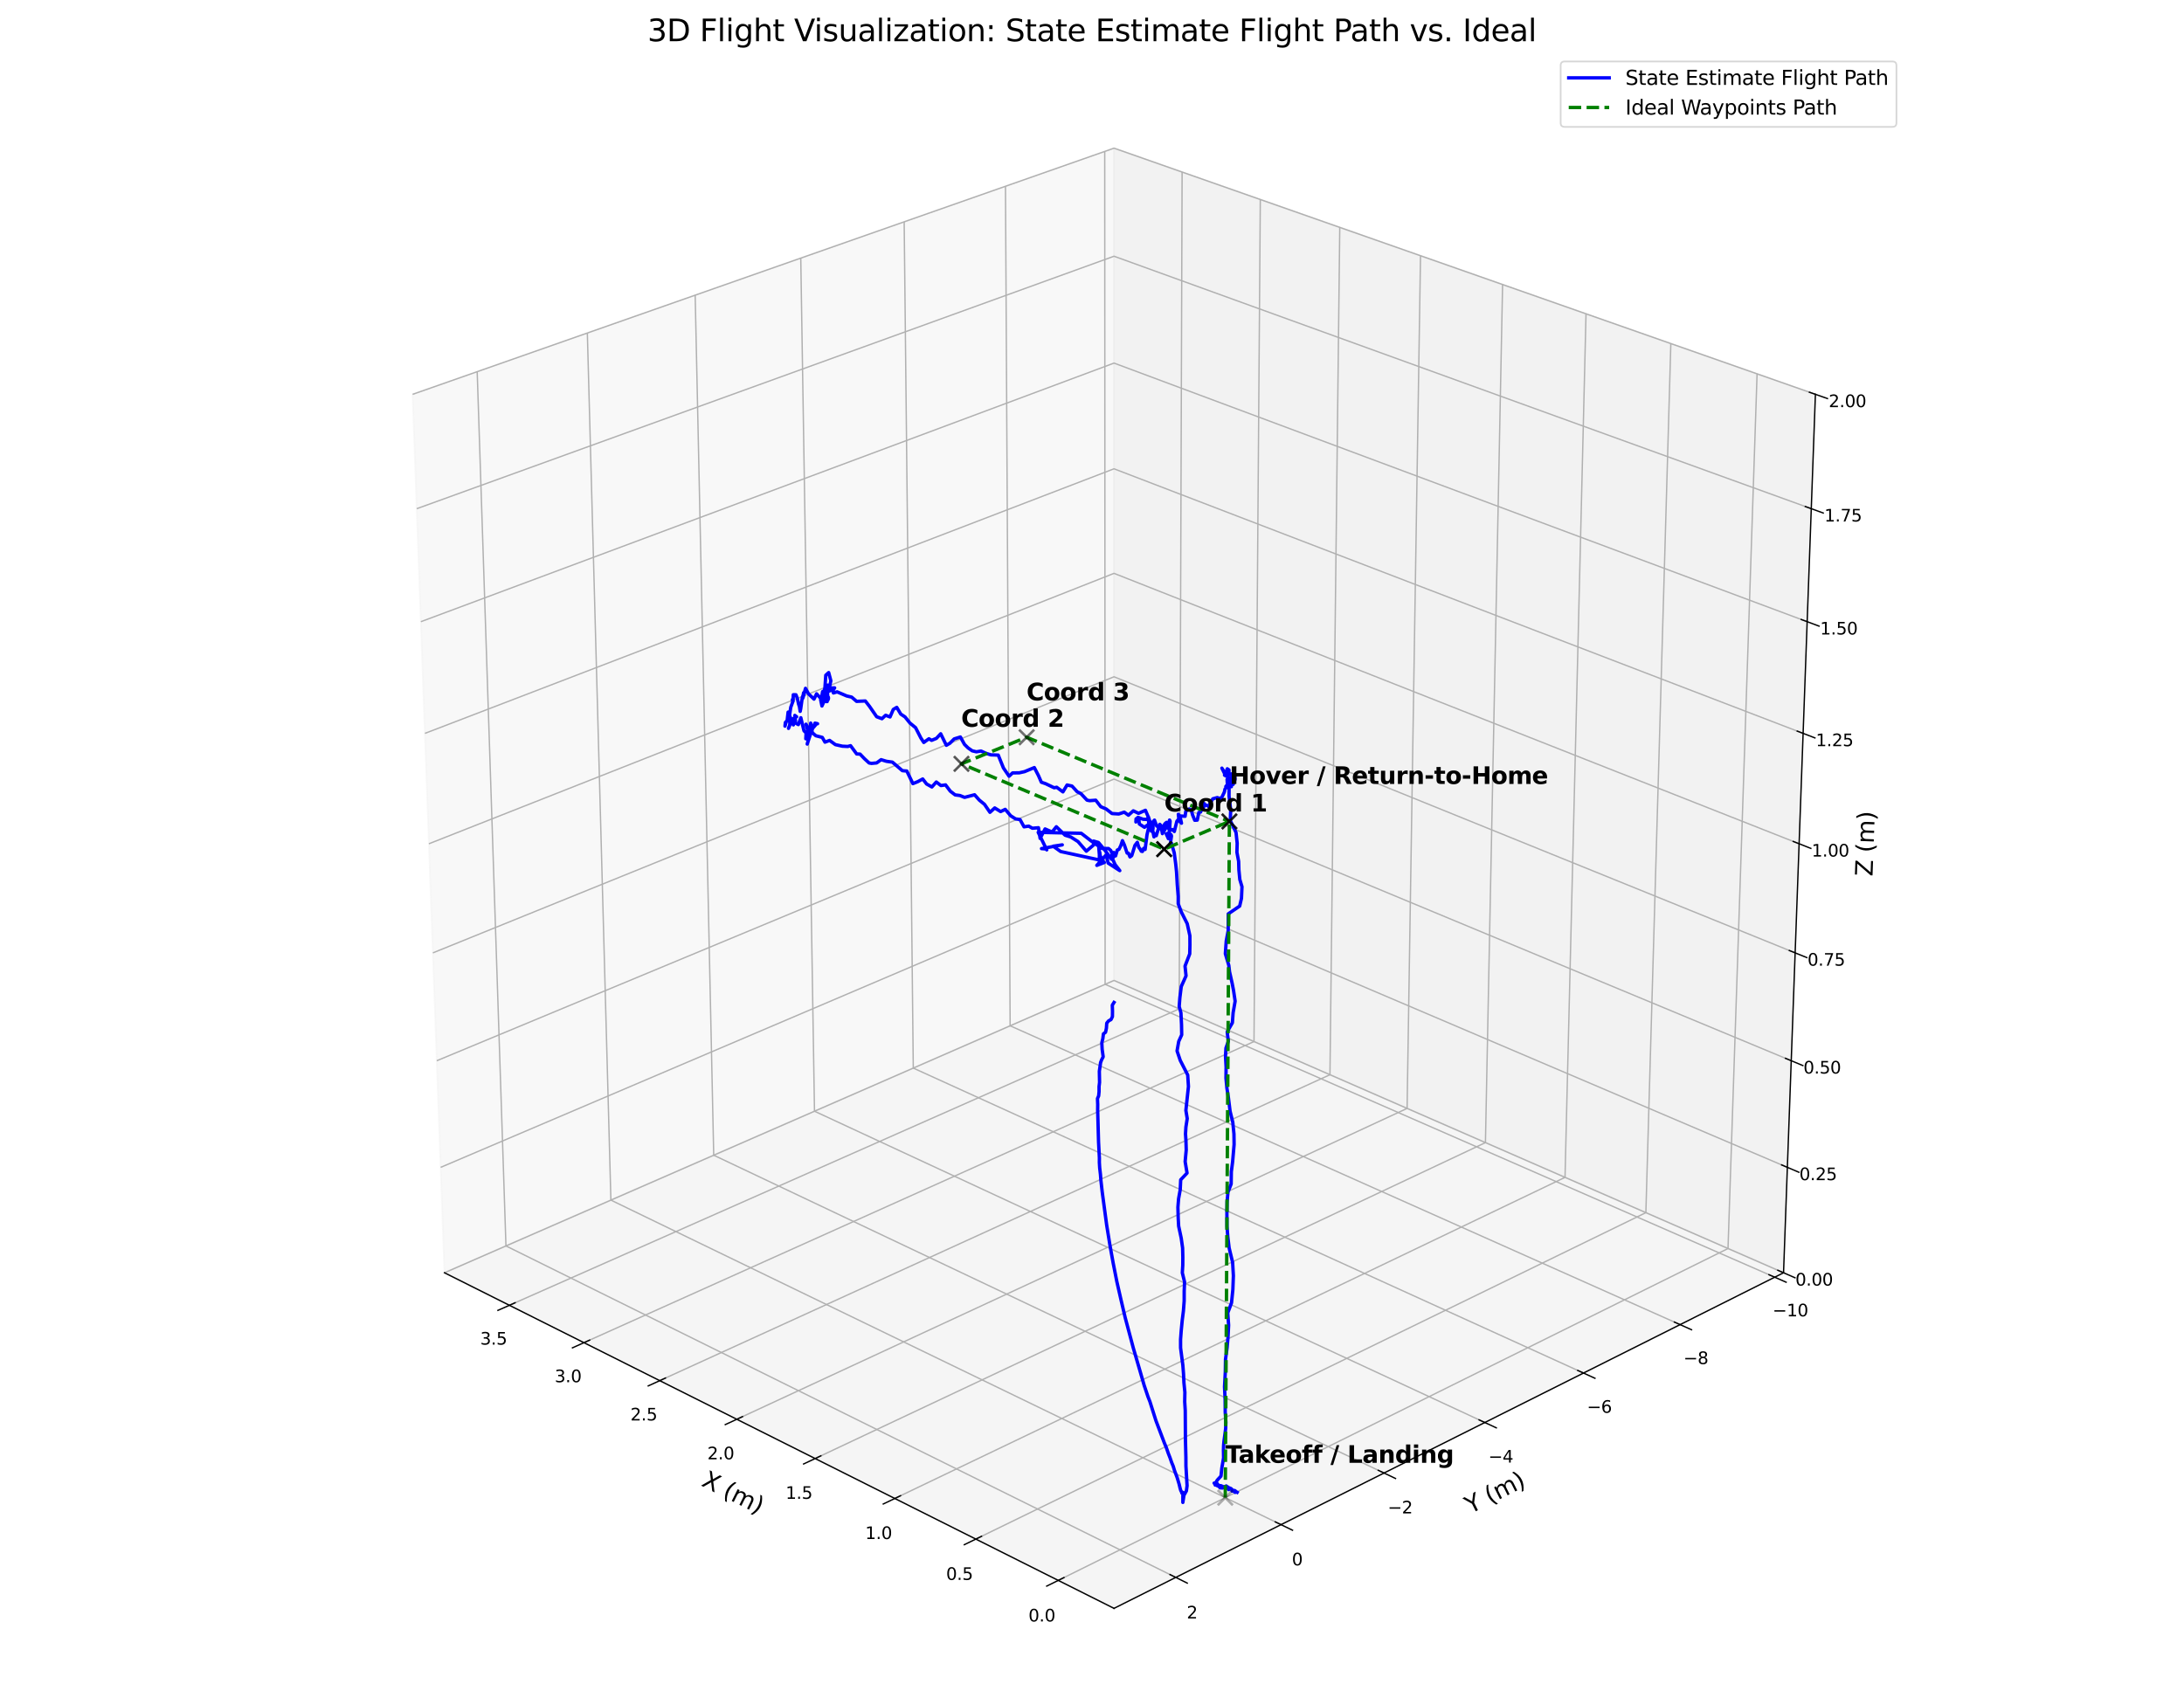 <?xml version="1.0" encoding="utf-8" standalone="no"?>
<!DOCTYPE svg PUBLIC "-//W3C//DTD SVG 1.1//EN"
  "http://www.w3.org/Graphics/SVG/1.1/DTD/svg11.dtd">
<svg xmlns:xlink="http://www.w3.org/1999/xlink" width="1296pt" height="1008pt" viewBox="0 0 1296 1008" xmlns="http://www.w3.org/2000/svg" version="1.1">
 <defs>
  <style type="text/css">*{stroke-linejoin: round; stroke-linecap: butt}</style>
 </defs>
 <g id="figure_1">
  <g id="patch_1">
   <path d="M 0 1008 
L 1296 1008 
L 1296 0 
L 0 0 
z
" style="fill: #ffffff"/>
  </g>
  <g id="patch_2">
   <path d="M 164.64 997.2 
L 1131.36 997.2 
L 1131.36 30.48 
L 164.64 30.48 
z
" style="fill: #ffffff"/>
  </g>
  <g id="pane3d_1">
   <g id="patch_3">
    <path d="M 661.064 581.894 
L 263.758 755.392 
L 244.844 234.039 
L 661.064 87.94 
" style="fill: #f2f2f2; opacity: 0.5; stroke: #f2f2f2; stroke-linejoin: miter"/>
   </g>
  </g>
  <g id="pane3d_2">
   <g id="patch_4">
    <path d="M 1058.369 755.392 
L 661.064 581.894 
L 661.064 87.94 
L 1077.283 234.039 
" style="fill: #e6e6e6; opacity: 0.5; stroke: #e6e6e6; stroke-linejoin: miter"/>
   </g>
  </g>
  <g id="pane3d_3">
   <g id="patch_5">
    <path d="M 1058.369 755.392 
L 661.064 581.894 
L 263.758 755.392 
L 661.064 954.571 
" style="fill: #ececec; opacity: 0.5; stroke: #ececec; stroke-linejoin: miter"/>
   </g>
  </g>
  <g id="grid3d_1">
   <g id="Line3DCollection_1">
    <path d="M 627.963 937.976 
L 1025.412 741 
L 1042.66 221.886 
" style="fill: none; stroke: #b0b0b0; stroke-width: 0.8"/>
    <path d="M 579.053 913.457 
L 976.668 719.714 
L 991.484 203.922 
" style="fill: none; stroke: #b0b0b0; stroke-width: 0.8"/>
    <path d="M 530.971 889.352 
L 928.693 698.764 
L 941.153 186.255 
" style="fill: none; stroke: #b0b0b0; stroke-width: 0.8"/>
    <path d="M 483.696 865.652 
L 881.469 678.142 
L 891.646 168.878 
" style="fill: none; stroke: #b0b0b0; stroke-width: 0.8"/>
    <path d="M 437.207 842.346 
L 834.978 657.84 
L 842.944 151.782 
" style="fill: none; stroke: #b0b0b0; stroke-width: 0.8"/>
    <path d="M 391.486 819.425 
L 789.204 637.851 
L 795.026 134.962 
" style="fill: none; stroke: #b0b0b0; stroke-width: 0.8"/>
    <path d="M 346.512 796.879 
L 744.13 618.168 
L 747.874 118.411 
" style="fill: none; stroke: #b0b0b0; stroke-width: 0.8"/>
    <path d="M 302.269 774.698 
L 699.741 598.783 
L 701.47 102.123 
" style="fill: none; stroke: #b0b0b0; stroke-width: 0.8"/>
   </g>
  </g>
  <g id="grid3d_2">
   <g id="Line3DCollection_2">
    <path d="M 655.551 89.875 
L 655.786 584.199 
L 1053.116 758.026 
" style="fill: none; stroke: #b0b0b0; stroke-width: 0.8"/>
    <path d="M 596.654 110.549 
L 599.421 608.812 
L 996.974 786.171 
" style="fill: none; stroke: #b0b0b0; stroke-width: 0.8"/>
    <path d="M 536.542 131.649 
L 541.945 633.911 
L 939.647 814.91 
" style="fill: none; stroke: #b0b0b0; stroke-width: 0.8"/>
    <path d="M 475.178 153.189 
L 483.324 659.51 
L 881.097 844.263 
" style="fill: none; stroke: #b0b0b0; stroke-width: 0.8"/>
    <path d="M 412.522 175.182 
L 423.523 685.625 
L 821.283 874.249 
" style="fill: none; stroke: #b0b0b0; stroke-width: 0.8"/>
    <path d="M 348.532 197.643 
L 362.507 712.27 
L 760.166 904.889 
" style="fill: none; stroke: #b0b0b0; stroke-width: 0.8"/>
    <path d="M 283.166 220.588 
L 300.237 739.462 
L 697.7 936.204 
" style="fill: none; stroke: #b0b0b0; stroke-width: 0.8"/>
   </g>
  </g>
  <g id="grid3d_3">
   <g id="Line3DCollection_3">
    <path d="M 1058.369 755.392 
L 661.064 581.894 
L 263.758 755.392 
" style="fill: none; stroke: #b0b0b0; stroke-width: 0.8"/>
    <path d="M 1060.639 692.829 
L 661.064 522.459 
L 261.489 692.829 
" style="fill: none; stroke: #b0b0b0; stroke-width: 0.8"/>
    <path d="M 1062.935 629.547 
L 661.064 462.385 
L 259.193 629.547 
" style="fill: none; stroke: #b0b0b0; stroke-width: 0.8"/>
    <path d="M 1065.257 565.534 
L 661.064 401.662 
L 256.871 565.534 
" style="fill: none; stroke: #b0b0b0; stroke-width: 0.8"/>
    <path d="M 1067.606 500.776 
L 661.064 340.281 
L 254.521 500.776 
" style="fill: none; stroke: #b0b0b0; stroke-width: 0.8"/>
    <path d="M 1069.983 435.262 
L 661.064 278.228 
L 252.144 435.262 
" style="fill: none; stroke: #b0b0b0; stroke-width: 0.8"/>
    <path d="M 1072.388 368.976 
L 661.064 215.495 
L 249.74 368.976 
" style="fill: none; stroke: #b0b0b0; stroke-width: 0.8"/>
    <path d="M 1074.821 301.907 
L 661.064 152.069 
L 247.307 301.907 
" style="fill: none; stroke: #b0b0b0; stroke-width: 0.8"/>
    <path d="M 1077.283 234.039 
L 661.064 87.94 
L 244.844 234.039 
" style="fill: none; stroke: #b0b0b0; stroke-width: 0.8"/>
   </g>
  </g>
  <g id="axis3d_1">
   <g id="line2d_1">
    <path d="M 263.758 755.392 
L 661.064 954.571 
" style="fill: none; stroke: #000000; stroke-width: 0.8; stroke-linecap: square"/>
   </g>
   <g id="xtick_1">
    <g id="line2d_2">
     <path d="M 631.374 936.285 
L 621.127 941.364 
" style="fill: none; stroke: #000000; stroke-width: 0.8; stroke-linecap: square"/>
    </g>
    <g id="text_1">
     <!-- 0.0 -->
     <g transform="translate(610.296 962.35) scale(0.1 -0.1)">
      <defs>
       <path id="DejaVuSans-30" d="M 2034 4250 
Q 1547 4250 1301 3770 
Q 1056 3291 1056 2328 
Q 1056 1369 1301 889 
Q 1547 409 2034 409 
Q 2525 409 2770 889 
Q 3016 1369 3016 2328 
Q 3016 3291 2770 3770 
Q 2525 4250 2034 4250 
z
M 2034 4750 
Q 2819 4750 3233 4129 
Q 3647 3509 3647 2328 
Q 3647 1150 3233 529 
Q 2819 -91 2034 -91 
Q 1250 -91 836 529 
Q 422 1150 422 2328 
Q 422 3509 836 4129 
Q 1250 4750 2034 4750 
z
" transform="scale(0.016)"/>
       <path id="DejaVuSans-2e" d="M 684 794 
L 1344 794 
L 1344 0 
L 684 0 
L 684 794 
z
" transform="scale(0.016)"/>
      </defs>
      <use xlink:href="#DejaVuSans-30"/>
      <use xlink:href="#DejaVuSans-2e" transform="translate(63.623 0)"/>
      <use xlink:href="#DejaVuSans-30" transform="translate(95.41 0)"/>
     </g>
    </g>
   </g>
   <g id="xtick_2">
    <g id="line2d_3">
     <path d="M 582.464 911.795 
L 572.219 916.787 
" style="fill: none; stroke: #000000; stroke-width: 0.8; stroke-linecap: square"/>
    </g>
    <g id="text_2">
     <!-- 0.5 -->
     <g transform="translate(561.442 937.673) scale(0.1 -0.1)">
      <defs>
       <path id="DejaVuSans-35" d="M 691 4666 
L 3169 4666 
L 3169 4134 
L 1269 4134 
L 1269 2991 
Q 1406 3038 1543 3061 
Q 1681 3084 1819 3084 
Q 2600 3084 3056 2656 
Q 3513 2228 3513 1497 
Q 3513 744 3044 326 
Q 2575 -91 1722 -91 
Q 1428 -91 1123 -41 
Q 819 9 494 109 
L 494 744 
Q 775 591 1075 516 
Q 1375 441 1709 441 
Q 2250 441 2565 725 
Q 2881 1009 2881 1497 
Q 2881 1984 2565 2268 
Q 2250 2553 1709 2553 
Q 1456 2553 1204 2497 
Q 953 2441 691 2322 
L 691 4666 
z
" transform="scale(0.016)"/>
      </defs>
      <use xlink:href="#DejaVuSans-30"/>
      <use xlink:href="#DejaVuSans-2e" transform="translate(63.623 0)"/>
      <use xlink:href="#DejaVuSans-35" transform="translate(95.41 0)"/>
     </g>
    </g>
   </g>
   <g id="xtick_3">
    <g id="line2d_4">
     <path d="M 534.381 887.718 
L 524.139 892.626 
" style="fill: none; stroke: #000000; stroke-width: 0.8; stroke-linecap: square"/>
    </g>
    <g id="text_3">
     <!-- 1.0 -->
     <g transform="translate(513.415 913.414) scale(0.1 -0.1)">
      <defs>
       <path id="DejaVuSans-31" d="M 794 531 
L 1825 531 
L 1825 4091 
L 703 3866 
L 703 4441 
L 1819 4666 
L 2450 4666 
L 2450 531 
L 3481 531 
L 3481 0 
L 794 0 
L 794 531 
z
" transform="scale(0.016)"/>
      </defs>
      <use xlink:href="#DejaVuSans-31"/>
      <use xlink:href="#DejaVuSans-2e" transform="translate(63.623 0)"/>
      <use xlink:href="#DejaVuSans-30" transform="translate(95.41 0)"/>
     </g>
    </g>
   </g>
   <g id="xtick_4">
    <g id="line2d_5">
     <path d="M 487.105 864.045 
L 476.867 868.871 
" style="fill: none; stroke: #000000; stroke-width: 0.8; stroke-linecap: square"/>
    </g>
    <g id="text_4">
     <!-- 1.5 -->
     <g transform="translate(466.194 889.563) scale(0.1 -0.1)">
      <use xlink:href="#DejaVuSans-31"/>
      <use xlink:href="#DejaVuSans-2e" transform="translate(63.623 0)"/>
      <use xlink:href="#DejaVuSans-35" transform="translate(95.41 0)"/>
     </g>
    </g>
   </g>
   <g id="xtick_5">
    <g id="line2d_6">
     <path d="M 440.614 840.766 
L 430.383 845.512 
" style="fill: none; stroke: #000000; stroke-width: 0.8; stroke-linecap: square"/>
    </g>
    <g id="text_5">
     <!-- 2.0 -->
     <g transform="translate(419.759 866.108) scale(0.1 -0.1)">
      <defs>
       <path id="DejaVuSans-32" d="M 1228 531 
L 3431 531 
L 3431 0 
L 469 0 
L 469 531 
Q 828 903 1448 1529 
Q 2069 2156 2228 2338 
Q 2531 2678 2651 2914 
Q 2772 3150 2772 3378 
Q 2772 3750 2511 3984 
Q 2250 4219 1831 4219 
Q 1534 4219 1204 4116 
Q 875 4013 500 3803 
L 500 4441 
Q 881 4594 1212 4672 
Q 1544 4750 1819 4750 
Q 2544 4750 2975 4387 
Q 3406 4025 3406 3419 
Q 3406 3131 3298 2873 
Q 3191 2616 2906 2266 
Q 2828 2175 2409 1742 
Q 1991 1309 1228 531 
z
" transform="scale(0.016)"/>
      </defs>
      <use xlink:href="#DejaVuSans-32"/>
      <use xlink:href="#DejaVuSans-2e" transform="translate(63.623 0)"/>
      <use xlink:href="#DejaVuSans-30" transform="translate(95.41 0)"/>
     </g>
    </g>
   </g>
   <g id="xtick_6">
    <g id="line2d_7">
     <path d="M 394.89 817.871 
L 384.666 822.538 
" style="fill: none; stroke: #000000; stroke-width: 0.8; stroke-linecap: square"/>
    </g>
    <g id="text_6">
     <!-- 2.5 -->
     <g transform="translate(374.091 843.041) scale(0.1 -0.1)">
      <use xlink:href="#DejaVuSans-32"/>
      <use xlink:href="#DejaVuSans-2e" transform="translate(63.623 0)"/>
      <use xlink:href="#DejaVuSans-35" transform="translate(95.41 0)"/>
     </g>
    </g>
   </g>
   <g id="xtick_7">
    <g id="line2d_8">
     <path d="M 349.914 795.35 
L 339.698 799.941 
" style="fill: none; stroke: #000000; stroke-width: 0.8; stroke-linecap: square"/>
    </g>
    <g id="text_7">
     <!-- 3.0 -->
     <g transform="translate(329.17 820.351) scale(0.1 -0.1)">
      <defs>
       <path id="DejaVuSans-33" d="M 2597 2516 
Q 3050 2419 3304 2112 
Q 3559 1806 3559 1356 
Q 3559 666 3084 287 
Q 2609 -91 1734 -91 
Q 1441 -91 1130 -33 
Q 819 25 488 141 
L 488 750 
Q 750 597 1062 519 
Q 1375 441 1716 441 
Q 2309 441 2620 675 
Q 2931 909 2931 1356 
Q 2931 1769 2642 2001 
Q 2353 2234 1838 2234 
L 1294 2234 
L 1294 2753 
L 1863 2753 
Q 2328 2753 2575 2939 
Q 2822 3125 2822 3475 
Q 2822 3834 2567 4026 
Q 2313 4219 1838 4219 
Q 1578 4219 1281 4162 
Q 984 4106 628 3988 
L 628 4550 
Q 988 4650 1302 4700 
Q 1616 4750 1894 4750 
Q 2613 4750 3031 4423 
Q 3450 4097 3450 3541 
Q 3450 3153 3228 2886 
Q 3006 2619 2597 2516 
z
" transform="scale(0.016)"/>
      </defs>
      <use xlink:href="#DejaVuSans-33"/>
      <use xlink:href="#DejaVuSans-2e" transform="translate(63.623 0)"/>
      <use xlink:href="#DejaVuSans-30" transform="translate(95.41 0)"/>
     </g>
    </g>
   </g>
   <g id="xtick_8">
    <g id="line2d_9">
     <path d="M 305.668 773.194 
L 295.461 777.712 
" style="fill: none; stroke: #000000; stroke-width: 0.8; stroke-linecap: square"/>
    </g>
    <g id="text_8">
     <!-- 3.5 -->
     <g transform="translate(284.979 798.03) scale(0.1 -0.1)">
      <use xlink:href="#DejaVuSans-33"/>
      <use xlink:href="#DejaVuSans-2e" transform="translate(63.623 0)"/>
      <use xlink:href="#DejaVuSans-35" transform="translate(95.41 0)"/>
     </g>
    </g>
   </g>
   <g id="text_9">
    <!-- X (m) -->
    <g transform="translate(415.633 881.519) rotate(-333.374) scale(0.14 -0.14)">
     <defs>
      <path id="DejaVuSans-58" d="M 403 4666 
L 1081 4666 
L 2241 2931 
L 3406 4666 
L 4084 4666 
L 2584 2425 
L 4184 0 
L 3506 0 
L 2194 1984 
L 872 0 
L 191 0 
L 1856 2491 
L 403 4666 
z
" transform="scale(0.016)"/>
      <path id="DejaVuSans-20" transform="scale(0.016)"/>
      <path id="DejaVuSans-28" d="M 1984 4856 
Q 1566 4138 1362 3434 
Q 1159 2731 1159 2009 
Q 1159 1288 1364 580 
Q 1569 -128 1984 -844 
L 1484 -844 
Q 1016 -109 783 600 
Q 550 1309 550 2009 
Q 550 2706 781 3412 
Q 1013 4119 1484 4856 
L 1984 4856 
z
" transform="scale(0.016)"/>
      <path id="DejaVuSans-6d" d="M 3328 2828 
Q 3544 3216 3844 3400 
Q 4144 3584 4550 3584 
Q 5097 3584 5394 3201 
Q 5691 2819 5691 2113 
L 5691 0 
L 5113 0 
L 5113 2094 
Q 5113 2597 4934 2840 
Q 4756 3084 4391 3084 
Q 3944 3084 3684 2787 
Q 3425 2491 3425 1978 
L 3425 0 
L 2847 0 
L 2847 2094 
Q 2847 2600 2669 2842 
Q 2491 3084 2119 3084 
Q 1678 3084 1418 2786 
Q 1159 2488 1159 1978 
L 1159 0 
L 581 0 
L 581 3500 
L 1159 3500 
L 1159 2956 
Q 1356 3278 1631 3431 
Q 1906 3584 2284 3584 
Q 2666 3584 2933 3390 
Q 3200 3197 3328 2828 
z
" transform="scale(0.016)"/>
      <path id="DejaVuSans-29" d="M 513 4856 
L 1013 4856 
Q 1481 4119 1714 3412 
Q 1947 2706 1947 2009 
Q 1947 1309 1714 600 
Q 1481 -109 1013 -844 
L 513 -844 
Q 928 -128 1133 580 
Q 1338 1288 1338 2009 
Q 1338 2731 1133 3434 
Q 928 4138 513 4856 
z
" transform="scale(0.016)"/>
     </defs>
     <use xlink:href="#DejaVuSans-58"/>
     <use xlink:href="#DejaVuSans-20" transform="translate(68.506 0)"/>
     <use xlink:href="#DejaVuSans-28" transform="translate(100.293 0)"/>
     <use xlink:href="#DejaVuSans-6d" transform="translate(139.307 0)"/>
     <use xlink:href="#DejaVuSans-29" transform="translate(236.719 0)"/>
    </g>
   </g>
  </g>
  <g id="axis3d_2">
   <g id="line2d_10">
    <path d="M 1058.369 755.392 
L 661.064 954.571 
" style="fill: none; stroke: #000000; stroke-width: 0.8; stroke-linecap: square"/>
   </g>
   <g id="xtick_9">
    <g id="line2d_11">
     <path d="M 1049.72 756.54 
L 1059.919 761.002 
" style="fill: none; stroke: #000000; stroke-width: 0.8; stroke-linecap: square"/>
    </g>
    <g id="text_10">
     <!-- −10 -->
     <g transform="translate(1051.862 781.252) scale(0.1 -0.1)">
      <defs>
       <path id="DejaVuSans-2212" d="M 678 2272 
L 4684 2272 
L 4684 1741 
L 678 1741 
L 678 2272 
z
" transform="scale(0.016)"/>
      </defs>
      <use xlink:href="#DejaVuSans-2212"/>
      <use xlink:href="#DejaVuSans-31" transform="translate(83.789 0)"/>
      <use xlink:href="#DejaVuSans-30" transform="translate(147.412 0)"/>
     </g>
    </g>
   </g>
   <g id="xtick_10">
    <g id="line2d_12">
     <path d="M 993.574 784.654 
L 1003.786 789.21 
" style="fill: none; stroke: #000000; stroke-width: 0.8; stroke-linecap: square"/>
    </g>
    <g id="text_11">
     <!-- −8 -->
     <g transform="translate(998.969 809.575) scale(0.1 -0.1)">
      <defs>
       <path id="DejaVuSans-38" d="M 2034 2216 
Q 1584 2216 1326 1975 
Q 1069 1734 1069 1313 
Q 1069 891 1326 650 
Q 1584 409 2034 409 
Q 2484 409 2743 651 
Q 3003 894 3003 1313 
Q 3003 1734 2745 1975 
Q 2488 2216 2034 2216 
z
M 1403 2484 
Q 997 2584 770 2862 
Q 544 3141 544 3541 
Q 544 4100 942 4425 
Q 1341 4750 2034 4750 
Q 2731 4750 3128 4425 
Q 3525 4100 3525 3541 
Q 3525 3141 3298 2862 
Q 3072 2584 2669 2484 
Q 3125 2378 3379 2068 
Q 3634 1759 3634 1313 
Q 3634 634 3220 271 
Q 2806 -91 2034 -91 
Q 1263 -91 848 271 
Q 434 634 434 1313 
Q 434 1759 690 2068 
Q 947 2378 1403 2484 
z
M 1172 3481 
Q 1172 3119 1398 2916 
Q 1625 2713 2034 2713 
Q 2441 2713 2670 2916 
Q 2900 3119 2900 3481 
Q 2900 3844 2670 4047 
Q 2441 4250 2034 4250 
Q 1625 4250 1398 4047 
Q 1172 3844 1172 3481 
z
" transform="scale(0.016)"/>
      </defs>
      <use xlink:href="#DejaVuSans-2212"/>
      <use xlink:href="#DejaVuSans-38" transform="translate(83.789 0)"/>
     </g>
    </g>
   </g>
   <g id="xtick_11">
    <g id="line2d_13">
     <path d="M 936.243 813.361 
L 946.466 818.014 
" style="fill: none; stroke: #000000; stroke-width: 0.8; stroke-linecap: square"/>
    </g>
    <g id="text_12">
     <!-- −6 -->
     <g transform="translate(941.709 838.497) scale(0.1 -0.1)">
      <defs>
       <path id="DejaVuSans-36" d="M 2113 2584 
Q 1688 2584 1439 2293 
Q 1191 2003 1191 1497 
Q 1191 994 1439 701 
Q 1688 409 2113 409 
Q 2538 409 2786 701 
Q 3034 994 3034 1497 
Q 3034 2003 2786 2293 
Q 2538 2584 2113 2584 
z
M 3366 4563 
L 3366 3988 
Q 3128 4100 2886 4159 
Q 2644 4219 2406 4219 
Q 1781 4219 1451 3797 
Q 1122 3375 1075 2522 
Q 1259 2794 1537 2939 
Q 1816 3084 2150 3084 
Q 2853 3084 3261 2657 
Q 3669 2231 3669 1497 
Q 3669 778 3244 343 
Q 2819 -91 2113 -91 
Q 1303 -91 875 529 
Q 447 1150 447 2328 
Q 447 3434 972 4092 
Q 1497 4750 2381 4750 
Q 2619 4750 2861 4703 
Q 3103 4656 3366 4563 
z
" transform="scale(0.016)"/>
      </defs>
      <use xlink:href="#DejaVuSans-2212"/>
      <use xlink:href="#DejaVuSans-36" transform="translate(83.789 0)"/>
     </g>
    </g>
   </g>
   <g id="xtick_12">
    <g id="line2d_14">
     <path d="M 877.69 842.681 
L 887.922 847.433 
" style="fill: none; stroke: #000000; stroke-width: 0.8; stroke-linecap: square"/>
    </g>
    <g id="text_13">
     <!-- −4 -->
     <g transform="translate(883.227 868.037) scale(0.1 -0.1)">
      <defs>
       <path id="DejaVuSans-34" d="M 2419 4116 
L 825 1625 
L 2419 1625 
L 2419 4116 
z
M 2253 4666 
L 3047 4666 
L 3047 1625 
L 3713 1625 
L 3713 1100 
L 3047 1100 
L 3047 0 
L 2419 0 
L 2419 1100 
L 313 1100 
L 313 1709 
L 2253 4666 
z
" transform="scale(0.016)"/>
      </defs>
      <use xlink:href="#DejaVuSans-2212"/>
      <use xlink:href="#DejaVuSans-34" transform="translate(83.789 0)"/>
     </g>
    </g>
   </g>
   <g id="xtick_13">
    <g id="line2d_15">
     <path d="M 817.874 872.632 
L 828.113 877.488 
" style="fill: none; stroke: #000000; stroke-width: 0.8; stroke-linecap: square"/>
    </g>
    <g id="text_14">
     <!-- −2 -->
     <g transform="translate(823.483 898.214) scale(0.1 -0.1)">
      <use xlink:href="#DejaVuSans-2212"/>
      <use xlink:href="#DejaVuSans-32" transform="translate(83.789 0)"/>
     </g>
    </g>
   </g>
   <g id="xtick_14">
    <g id="line2d_16">
     <path d="M 756.755 903.236 
L 766.999 908.198 
" style="fill: none; stroke: #000000; stroke-width: 0.8; stroke-linecap: square"/>
    </g>
    <g id="text_15">
     <!-- 0 -->
     <g transform="translate(766.624 929.05) scale(0.1 -0.1)">
      <use xlink:href="#DejaVuSans-30"/>
     </g>
    </g>
   </g>
   <g id="xtick_15">
    <g id="line2d_17">
     <path d="M 694.289 934.515 
L 704.536 939.587 
" style="fill: none; stroke: #000000; stroke-width: 0.8; stroke-linecap: square"/>
    </g>
    <g id="text_16">
     <!-- 2 -->
     <g transform="translate(704.23 960.566) scale(0.1 -0.1)">
      <use xlink:href="#DejaVuSans-32"/>
     </g>
    </g>
   </g>
   <g id="text_17">
    <!-- Y (m) -->
    <g transform="translate(872.452 898.585) rotate(-26.626) scale(0.14 -0.14)">
     <defs>
      <path id="DejaVuSans-59" d="M -13 4666 
L 666 4666 
L 1959 2747 
L 3244 4666 
L 3922 4666 
L 2272 2222 
L 2272 0 
L 1638 0 
L 1638 2222 
L -13 4666 
z
" transform="scale(0.016)"/>
     </defs>
     <use xlink:href="#DejaVuSans-59"/>
     <use xlink:href="#DejaVuSans-20" transform="translate(61.084 0)"/>
     <use xlink:href="#DejaVuSans-28" transform="translate(92.871 0)"/>
     <use xlink:href="#DejaVuSans-6d" transform="translate(131.885 0)"/>
     <use xlink:href="#DejaVuSans-29" transform="translate(229.297 0)"/>
    </g>
   </g>
  </g>
  <g id="axis3d_3">
   <g id="line2d_18">
    <path d="M 1058.369 755.392 
L 1077.283 234.039 
" style="fill: none; stroke: #000000; stroke-width: 0.8; stroke-linecap: square"/>
   </g>
   <g id="xtick_16">
    <g id="line2d_19">
     <path d="M 1054.974 753.909 
L 1065.172 758.362 
" style="fill: none; stroke: #000000; stroke-width: 0.8; stroke-linecap: square"/>
    </g>
    <g id="text_18">
     <!-- 0.00 -->
     <g transform="translate(1065.385 762.99) scale(0.1 -0.1)">
      <use xlink:href="#DejaVuSans-30"/>
      <use xlink:href="#DejaVuSans-2e" transform="translate(63.623 0)"/>
      <use xlink:href="#DejaVuSans-30" transform="translate(95.41 0)"/>
      <use xlink:href="#DejaVuSans-30" transform="translate(159.033 0)"/>
     </g>
    </g>
   </g>
   <g id="xtick_17">
    <g id="line2d_20">
     <path d="M 1057.223 691.372 
L 1067.483 695.747 
" style="fill: none; stroke: #000000; stroke-width: 0.8; stroke-linecap: square"/>
    </g>
    <g id="text_19">
     <!-- 0.25 -->
     <g transform="translate(1067.759 700.427) scale(0.1 -0.1)">
      <use xlink:href="#DejaVuSans-30"/>
      <use xlink:href="#DejaVuSans-2e" transform="translate(63.623 0)"/>
      <use xlink:href="#DejaVuSans-32" transform="translate(95.41 0)"/>
      <use xlink:href="#DejaVuSans-35" transform="translate(159.033 0)"/>
     </g>
    </g>
   </g>
   <g id="xtick_18">
    <g id="line2d_21">
     <path d="M 1059.498 628.117 
L 1069.82 632.411 
" style="fill: none; stroke: #000000; stroke-width: 0.8; stroke-linecap: square"/>
    </g>
    <g id="text_20">
     <!-- 0.50 -->
     <g transform="translate(1070.159 637.145) scale(0.1 -0.1)">
      <use xlink:href="#DejaVuSans-30"/>
      <use xlink:href="#DejaVuSans-2e" transform="translate(63.623 0)"/>
      <use xlink:href="#DejaVuSans-35" transform="translate(95.41 0)"/>
      <use xlink:href="#DejaVuSans-30" transform="translate(159.033 0)"/>
     </g>
    </g>
   </g>
   <g id="xtick_19">
    <g id="line2d_22">
     <path d="M 1061.799 564.132 
L 1072.185 568.343 
" style="fill: none; stroke: #000000; stroke-width: 0.8; stroke-linecap: square"/>
    </g>
    <g id="text_21">
     <!-- 0.75 -->
     <g transform="translate(1072.588 573.132) scale(0.1 -0.1)">
      <defs>
       <path id="DejaVuSans-37" d="M 525 4666 
L 3525 4666 
L 3525 4397 
L 1831 0 
L 1172 0 
L 2766 4134 
L 525 4134 
L 525 4666 
z
" transform="scale(0.016)"/>
      </defs>
      <use xlink:href="#DejaVuSans-30"/>
      <use xlink:href="#DejaVuSans-2e" transform="translate(63.623 0)"/>
      <use xlink:href="#DejaVuSans-37" transform="translate(95.41 0)"/>
      <use xlink:href="#DejaVuSans-35" transform="translate(159.033 0)"/>
     </g>
    </g>
   </g>
   <g id="xtick_20">
    <g id="line2d_23">
     <path d="M 1064.127 499.402 
L 1074.578 503.528 
" style="fill: none; stroke: #000000; stroke-width: 0.8; stroke-linecap: square"/>
    </g>
    <g id="text_22">
     <!-- 1.00 -->
     <g transform="translate(1075.044 508.375) scale(0.1 -0.1)">
      <use xlink:href="#DejaVuSans-31"/>
      <use xlink:href="#DejaVuSans-2e" transform="translate(63.623 0)"/>
      <use xlink:href="#DejaVuSans-30" transform="translate(95.41 0)"/>
      <use xlink:href="#DejaVuSans-30" transform="translate(159.033 0)"/>
     </g>
    </g>
   </g>
   <g id="xtick_21">
    <g id="line2d_24">
     <path d="M 1066.482 433.917 
L 1076.998 437.955 
" style="fill: none; stroke: #000000; stroke-width: 0.8; stroke-linecap: square"/>
    </g>
    <g id="text_23">
     <!-- 1.25 -->
     <g transform="translate(1077.53 442.86) scale(0.1 -0.1)">
      <use xlink:href="#DejaVuSans-31"/>
      <use xlink:href="#DejaVuSans-2e" transform="translate(63.623 0)"/>
      <use xlink:href="#DejaVuSans-32" transform="translate(95.41 0)"/>
      <use xlink:href="#DejaVuSans-35" transform="translate(159.033 0)"/>
     </g>
    </g>
   </g>
   <g id="xtick_22">
    <g id="line2d_25">
     <path d="M 1068.865 367.662 
L 1079.447 371.61 
" style="fill: none; stroke: #000000; stroke-width: 0.8; stroke-linecap: square"/>
    </g>
    <g id="text_24">
     <!-- 1.50 -->
     <g transform="translate(1080.044 376.575) scale(0.1 -0.1)">
      <use xlink:href="#DejaVuSans-31"/>
      <use xlink:href="#DejaVuSans-2e" transform="translate(63.623 0)"/>
      <use xlink:href="#DejaVuSans-35" transform="translate(95.41 0)"/>
      <use xlink:href="#DejaVuSans-30" transform="translate(159.033 0)"/>
     </g>
    </g>
   </g>
   <g id="xtick_23">
    <g id="line2d_26">
     <path d="M 1071.275 300.623 
L 1081.924 304.479 
" style="fill: none; stroke: #000000; stroke-width: 0.8; stroke-linecap: square"/>
    </g>
    <g id="text_25">
     <!-- 1.75 -->
     <g transform="translate(1082.589 309.505) scale(0.1 -0.1)">
      <use xlink:href="#DejaVuSans-31"/>
      <use xlink:href="#DejaVuSans-2e" transform="translate(63.623 0)"/>
      <use xlink:href="#DejaVuSans-37" transform="translate(95.41 0)"/>
      <use xlink:href="#DejaVuSans-35" transform="translate(159.033 0)"/>
     </g>
    </g>
   </g>
   <g id="xtick_24">
    <g id="line2d_27">
     <path d="M 1073.715 232.787 
L 1084.432 236.549 
" style="fill: none; stroke: #000000; stroke-width: 0.8; stroke-linecap: square"/>
    </g>
    <g id="text_26">
     <!-- 2.00 -->
     <g transform="translate(1085.163 241.638) scale(0.1 -0.1)">
      <use xlink:href="#DejaVuSans-32"/>
      <use xlink:href="#DejaVuSans-2e" transform="translate(63.623 0)"/>
      <use xlink:href="#DejaVuSans-30" transform="translate(95.41 0)"/>
      <use xlink:href="#DejaVuSans-30" transform="translate(159.033 0)"/>
     </g>
    </g>
   </g>
   <g id="text_27">
    <!-- Z (m) -->
    <g transform="translate(1111.139 520.204) rotate(-87.922) scale(0.14 -0.14)">
     <defs>
      <path id="DejaVuSans-5a" d="M 359 4666 
L 4025 4666 
L 4025 4184 
L 1075 531 
L 4097 531 
L 4097 0 
L 288 0 
L 288 481 
L 3238 4134 
L 359 4134 
L 359 4666 
z
" transform="scale(0.016)"/>
     </defs>
     <use xlink:href="#DejaVuSans-5a"/>
     <use xlink:href="#DejaVuSans-20" transform="translate(68.506 0)"/>
     <use xlink:href="#DejaVuSans-28" transform="translate(100.293 0)"/>
     <use xlink:href="#DejaVuSans-6d" transform="translate(139.307 0)"/>
     <use xlink:href="#DejaVuSans-29" transform="translate(236.719 0)"/>
    </g>
   </g>
  </g>
  <g id="axes_1">
   <g id="line2d_28">
    <path d="M 734.132 885.688 
L 732.902 884.949 
L 732.661 884.622 
L 732.922 885.11 
L 732.972 885.241 
L 732.954 885.753 
L 732.985 884.794 
L 732.994 885.042 
L 732.178 885.147 
L 732.503 885.074 
L 732.206 884.643 
L 730.894 884.118 
L 731.226 884.64 
L 731.012 884.505 
L 731.136 884.976 
L 731.115 884.682 
L 731.568 884.621 
L 731.566 884.468 
L 731.626 884.651 
L 731.389 884.611 
L 731.733 884.831 
L 731.707 884.65 
L 730.505 883.477 
L 729.062 882.897 
L 729.27 883.19 
L 729.132 882.993 
L 728.327 882.838 
L 728.338 882.412 
L 727.704 882.221 
L 727.783 882.105 
L 728.618 882.549 
L 727.571 882.159 
L 727.698 882.669 
L 728.094 882.824 
L 728.942 883.036 
L 728.867 883.148 
L 729.111 883.096 
L 728.231 882.728 
L 728.204 882.419 
L 727.79 882.566 
L 727.617 882.362 
L 727.62 881.902 
L 728.183 882.33 
L 727.99 882.365 
L 728.099 882.43 
L 728.083 882.914 
L 728.345 882.969 
L 729.106 883.397 
L 729.127 883.795 
L 728.652 883.629 
L 729.116 884.105 
L 728.648 883.09 
L 728.853 883.141 
L 727.393 882.264 
L 727.835 882.181 
L 728.107 882.713 
L 726.939 882.66 
L 726.626 882.382 
L 726.949 882.489 
L 727.651 883.03 
L 727.383 882.327 
L 727.253 883.487 
L 726.644 883.101 
L 726.722 882.839 
L 725.422 882.116 
L 724.407 881.844 
L 724.523 881.758 
L 723.511 881.697 
L 721.94 880.864 
L 721.757 880.476 
L 721.824 880.574 
L 721.03 880.191 
L 720.456 880.233 
L 720.711 880.274 
L 721.116 881.402 
L 721.676 881.312 
L 722.852 881.796 
L 723.659 882.311 
L 723.754 881.778 
L 723.357 881.914 
L 722.165 881.701 
L 723.235 882.166 
L 724.049 883.038 
L 725.448 883.137 
L 725.564 882.881 
L 723.341 881.853 
L 721.575 879.708 
L 722.346 878.447 
L 724.542 876.074 
L 725.059 871.165 
L 726.088 865.229 
L 726.004 860.567 
L 726.096 857.8 
L 726.298 855.474 
L 727.291 848.026 
L 727.458 844.203 
L 727.056 838.178 
L 726.99 830.761 
L 726.636 823.102 
L 727.096 814.408 
L 727.214 806.808 
L 728.167 799.929 
L 728.72 793.577 
L 729.07 786.512 
L 728.56 779.193 
L 730.794 773.219 
L 731.592 765.336 
L 731.893 757.109 
L 731.445 749.208 
L 729.381 740.66 
L 728.601 734.146 
L 728.111 727.839 
L 728.051 720.573 
L 728.17 713.158 
L 728.692 707.538 
L 730.577 702.688 
L 730.682 695.421 
L 731.455 689.408 
L 732.325 679.227 
L 732.236 672.988 
L 731.545 666.083 
L 729.94 659.511 
L 728.98 651.71 
L 728.025 645.623 
L 727.496 639.85 
L 727.578 633.393 
L 727.218 626.784 
L 727.491 622.034 
L 728.915 617.957 
L 728.216 612.419 
L 731.304 607.005 
L 731.741 601.074 
L 732.938 594.19 
L 731.974 587.775 
L 731.159 583.568 
L 729.612 576.687 
L 729.183 572.97 
L 727.128 566.04 
L 727.653 558.512 
L 728.826 552.234 
L 728.841 542.398 
L 735.63 537.751 
L 736.691 533.214 
L 737.007 526.29 
L 735.711 521.955 
L 735.164 516.259 
L 735.012 511.241 
L 733.998 505.852 
L 734.141 500.445 
L 733.467 494.072 
L 730.048 486.964 
L 730.303 480.86 
L 729.314 472.433 
L 729.403 461.566 
L 726.632 460.067 
L 726.807 459.388 
L 725.079 455.892 
L 727.376 459.588 
L 727.8 457.639 
L 728.284 456.274 
L 729.292 456.981 
L 729.254 459.652 
L 731.161 459.246 
L 730.614 463.542 
L 730.384 463.836 
L 729.966 465.255 
L 730.745 462.197 
L 732.347 461.085 
L 732.589 458.509 
L 732.877 462.54 
L 731.777 465.531 
L 729.96 463.148 
L 729.261 463.897 
L 729.688 464.102 
L 728.968 465.054 
L 727.405 466.756 
L 728.355 465.693 
L 728.164 462.628 
L 728.649 463.077 
L 730.71 466.903 
L 730.448 464.769 
L 726.917 468.26 
L 726.581 469.987 
L 725.053 473.254 
L 723.544 473.998 
L 723.858 475.001 
L 723.41 475.187 
L 724.058 474.047 
L 722.372 473.359 
L 719.7 474.081 
L 717.029 478.612 
L 717.054 478.417 
L 715.263 477.727 
L 714.207 476.599 
L 714.767 478.009 
L 714.016 479.646 
L 713.082 479.15 
L 713.174 480.276 
L 712.399 481.988 
L 711.404 482.192 
L 710.464 486.737 
L 708.966 486.828 
L 707.638 483.571 
L 706.921 480.765 
L 705.724 480.117 
L 703.68 481.38 
L 703.247 484.461 
L 700.161 484.284 
L 701.099 488.573 
L 699.638 487.094 
L 699.22 483.283 
L 700.545 484.691 
L 698.347 487.438 
L 696.856 493.493 
L 695.67 492.313 
L 693.99 493.051 
L 694.352 487.3 
L 694.023 486.697 
L 693.455 488.763 
L 691.659 488.478 
L 690.842 489.517 
L 690.62 491.776 
L 688.229 489.242 
L 686.13 495.969 
L 685.172 494.816 
L 684.379 494.753 
L 684.785 496.675 
L 684.096 493.01 
L 683.316 493.342 
L 683.21 493.24 
L 681.663 491.049 
L 680.658 495.324 
L 679.505 504.168 
L 678.684 503.491 
L 677.924 505.335 
L 677.253 505.201 
L 676.546 503.913 
L 675.768 502.886 
L 674.879 499.926 
L 673.487 501.721 
L 671.584 507.819 
L 670.542 508.579 
L 669.638 506.406 
L 668.831 506.296 
L 667.256 501.596 
L 666.064 498.924 
L 665.089 501.891 
L 664.015 504.07 
L 663.018 504.489 
L 661.995 507.964 
L 660.936 505.959 
L 659.602 507.829 
L 659.391 507.925 
L 661.685 513.11 
L 664.489 516.718 
L 657.583 512.244 
L 656.883 509.17 
L 656.124 507.675 
L 650.864 513.595 
L 655.304 511.883 
L 654.91 511.639 
L 652.898 507.983 
L 652.618 505.906 
L 652.708 508.068 
L 652.349 511.31 
L 652.374 507.359 
L 652.026 503.009 
L 652.656 507.122 
L 652.953 510.782 
L 653.026 510.536 
L 629.392 505.379 
L 624.978 502.233 
L 630.355 501.425 
L 618.036 503.655 
L 620.681 503.863 
L 621.156 504.407 
L 616.076 494.006 
L 641.637 494.57 
L 647.555 499.141 
L 653.952 503.573 
L 657.791 503.599 
L 659.125 504.741 
L 660.843 508.647 
L 659.608 509.995 
L 655.842 504.84 
L 651.851 500.037 
L 648.94 499.182 
L 648.934 501.509 
L 644.642 505.186 
L 639.704 499.481 
L 635.421 496.753 
L 632.04 495.708 
L 626.839 490.676 
L 624.319 493.796 
L 620.148 491.987 
L 617.214 497.595 
L 616.242 491.261 
L 612.606 491.566 
L 610.456 490.318 
L 607.683 490.728 
L 605.283 486.411 
L 602.62 486.013 
L 599.72 484.143 
L 596.513 480.356 
L 593.775 481.676 
L 590.282 479.515 
L 587.44 482.108 
L 584.198 477.378 
L 581.147 474.881 
L 578.32 471.7 
L 572.374 473.249 
L 569.614 472.139 
L 566.786 471.775 
L 563.901 469.553 
L 561.096 465.835 
L 558.361 466.231 
L 555.603 464.132 
L 552.982 467.064 
L 549.837 465.292 
L 547.548 462.329 
L 544.582 463.929 
L 541.718 465.084 
L 538.101 457.607 
L 535.484 457.412 
L 529.561 452.326 
L 526.048 451.84 
L 522.855 450.866 
L 520.235 452.787 
L 517.192 453.08 
L 515.739 452.832 
L 513.005 450.317 
L 510.368 447.566 
L 508.363 447.475 
L 504.733 442.572 
L 503.074 443.026 
L 499.892 442.871 
L 495.734 441.945 
L 492.281 439.441 
L 489.543 440.463 
L 487.957 437.656 
L 484.115 436.664 
L 482.024 434.851 
L 481.074 429.152 
L 480.652 434.266 
L 479.99 437.701 
L 479.01 441.607 
L 481.416 434.263 
L 483.611 429.175 
L 485.138 429.528 
L 484.684 429.404 
L 482.763 431.664 
L 479.807 434.461 
L 478.897 430.937 
L 478.271 429.819 
L 479.601 434.595 
L 478.77 436.225 
L 478.167 438.467 
L 478.338 434.974 
L 477.088 433.727 
L 475.223 425.975 
L 473.743 430.046 
L 471.232 428.645 
L 468.552 428.522 
L 468.833 428.008 
L 468.591 430.66 
L 467.911 432.289 
L 468.904 429.501 
L 470.99 427.677 
L 471.439 427.485 
L 470.188 426.824 
L 470.793 430.23 
L 468.85 427.796 
L 468.623 425.276 
L 468.286 428.1 
L 467.812 422.61 
L 467.664 422.664 
L 467.059 427.926 
L 466.576 428.212 
L 465.817 430.969 
L 466.034 428.8 
L 468.519 426.2 
L 472.066 427.971 
L 471.653 424.596 
L 472.735 425.414 
L 471.94 425.759 
L 469.582 427.252 
L 468.519 424.564 
L 469.236 419.795 
L 470.432 416.517 
L 470.213 415.196 
L 470.6 416.237 
L 470.747 412.336 
L 472.314 412.354 
L 473.153 414.473 
L 473.894 417.946 
L 474.365 419.306 
L 474.836 422.192 
L 475.155 420.637 
L 476.041 414.221 
L 476.998 411.346 
L 478.278 410.027 
L 477.791 410.747 
L 476.866 411.143 
L 476.296 414.573 
L 476.628 413.683 
L 477.986 408.531 
L 479.802 411.816 
L 483.037 414.922 
L 484.563 411.787 
L 487.338 414.839 
L 488.829 413.071 
L 490.854 416.387 
L 491.011 411.876 
L 491.347 408.56 
L 490.486 409.065 
L 489.342 415.44 
L 487.745 419.013 
L 486.978 415.299 
L 487.778 412.54 
L 488.12 410.482 
L 488.569 410.885 
L 489.167 414.692 
L 488.452 413.111 
L 488.966 409.768 
L 490.637 413.057 
L 490.26 416.398 
L 489.677 413.91 
L 491.549 413.777 
L 491.637 414.466 
L 491.411 415.277 
L 491.043 411.618 
L 491.733 407.248 
L 491.25 408.346 
L 489.714 409.877 
L 488.652 415.452 
L 488.346 415.279 
L 488.601 411.32 
L 489.5 408.367 
L 490.024 400.75 
L 491.743 399.183 
L 493.039 404.042 
L 491.643 410.415 
L 491.096 406.614 
L 489.58 408.386 
L 489.64 408.318 
L 491.211 407.674 
L 492.714 409.952 
L 493.003 408.192 
L 493.003 408.327 
L 495.276 408.252 
L 494.254 409.773 
L 494.548 411.273 
L 496.745 410.614 
L 502.461 413.065 
L 505.383 413.739 
L 508.315 416.259 
L 513.485 416.028 
L 516.002 419.279 
L 520.229 425.397 
L 523.364 426.547 
L 525.532 424.516 
L 528.152 425.514 
L 530.079 421.049 
L 532.147 419.831 
L 534.514 423.815 
L 537.034 425.488 
L 539.997 429.157 
L 543.309 431.878 
L 546.467 438.025 
L 548.172 440.651 
L 551.225 438.461 
L 552.814 439.392 
L 555.666 438.23 
L 558.22 435.505 
L 561.569 442.332 
L 563.676 441.107 
L 566.232 438.542 
L 569.905 437.41 
L 572.342 441.811 
L 574.453 443.889 
L 576.919 445.615 
L 579.381 446.198 
L 582.163 445.748 
L 585.165 447.126 
L 587.992 448.012 
L 592.362 448.148 
L 595.437 455.775 
L 598.78 460.684 
L 600.878 458.734 
L 604.882 458.66 
L 607.97 457.974 
L 613.778 455.563 
L 616.21 460.281 
L 617.953 464.251 
L 620.48 465.123 
L 625.548 467.546 
L 627.039 467.244 
L 630.75 469.983 
L 633.207 465.893 
L 636.136 466.535 
L 639.237 469.932 
L 641.397 470.995 
L 645.06 474.899 
L 646.647 475.199 
L 650.225 474.926 
L 653.212 478.78 
L 656.358 480.111 
L 659.877 482.848 
L 663.896 483.098 
L 667.133 482.014 
L 669.619 483.832 
L 672.51 481.222 
L 675.599 482.719 
L 679.709 480.911 
L 681.327 484.704 
L 681.728 489.075 
L 679.147 491 
L 676.103 489.037 
L 675.666 485.191 
L 674.144 485.981 
L 674.053 487.842 
L 675.223 485.116 
L 678.381 486.243 
L 680.703 486.329 
L 681.463 484.801 
L 682.608 488.37 
L 683.47 491.444 
L 683.703 489.917 
L 683.628 492.932 
L 684.194 491.974 
L 684.228 487.659 
L 685.078 486.754 
L 686.402 490.281 
L 688.214 490.862 
L 688.82 491.975 
L 689.271 492.146 
L 689.774 494.763 
L 691.852 491.359 
L 692.269 488.068 
L 693.935 492.91 
L 693.322 497.751 
L 692.038 494.891 
L 693.634 494.416 
L 694.943 495.444 
L 695.169 496.179 
L 694.499 500.734 
L 695.098 500.344 
L 696.796 506.176 
L 697.664 512.721 
L 698.164 517.511 
L 698.589 524.85 
L 699.158 532.066 
L 699.152 536.36 
L 701.079 541.418 
L 704.502 548.21 
L 706.085 555.392 
L 706.113 560.785 
L 705.99 566.113 
L 703.206 573.369 
L 703.807 579.16 
L 700.977 585.483 
L 700.15 592.072 
L 699.744 597.342 
L 700.775 601.123 
L 701.122 608.182 
L 701.228 614.173 
L 699.466 618.068 
L 698.469 623.732 
L 700.37 629.359 
L 704.795 638.01 
L 705.231 644.824 
L 703.712 659.026 
L 704.507 663.868 
L 703.732 668.894 
L 703.482 672.981 
L 703.742 676.832 
L 703.915 682.503 
L 703.272 689.431 
L 704.407 696.212 
L 700.634 700.203 
L 700.357 706.033 
L 699.374 711.519 
L 698.98 716.529 
L 699.156 722.937 
L 699.413 727.683 
L 700.947 734.864 
L 701.772 740.744 
L 701.897 746.175 
L 701.858 750.994 
L 701.6 755.414 
L 702.935 760.913 
L 702.701 766.23 
L 702.695 772.1 
L 702.247 777.989 
L 701.538 783.622 
L 700.944 789.779 
L 700.557 794.954 
L 700.564 799.965 
L 701.909 810.29 
L 702.309 815.445 
L 702.555 820.766 
L 703.114 826.331 
L 703.009 831.921 
L 703.332 837.193 
L 703.435 853.822 
L 703.72 864.962 
L 703.741 870.061 
L 704.419 881.777 
L 704.011 884.87 
L 702.557 887.454 
L 701.915 891.683 
L 701.926 885.717 
L 701.787 886.08 
L 701.6 886.04 
L 701.368 886.228 
L 701.061 885.279 
L 700.685 884.641 
L 700.244 883.13 
L 699.738 880.966 
L 698.522 876.905 
L 696.949 872.726 
L 696.182 870.194 
L 695.262 867.967 
L 694.284 865.134 
L 693.233 862.436 
L 692.12 859.214 
L 690.928 856.364 
L 685.951 843.202 
L 682.36 831.854 
L 681.219 828.942 
L 678.956 822.219 
L 676.72 814.47 
L 672.517 800.072 
L 667.684 781.975 
L 665.105 770.985 
L 662.736 760.61 
L 660.529 749.452 
L 658.63 738.954 
L 656.726 727.225 
L 654.056 707.415 
L 653.262 700.388 
L 653.01 697.042 
L 652.561 693.187 
L 652.359 689.926 
L 652.38 687.261 
L 651.883 677.711 
L 651.36 658.7 
L 651.398 655.571 
L 651.252 652.006 
L 651.947 650.408 
L 652.187 647.941 
L 652.185 644.869 
L 652.481 642.38 
L 652.351 635.828 
L 653.089 630.636 
L 653.8 628.809 
L 654.634 627.216 
L 654.022 622.774 
L 653.83 618.874 
L 654.425 616.453 
L 654.784 613.597 
L 656.036 612.646 
L 656.543 610.251 
L 656.757 607.209 
L 657.873 605.871 
L 659.283 605.125 
L 660.125 603.359 
L 660.171 600.212 
L 660.052 596.562 
L 661.064 594.947 
L 661.064 594.947 
" clip-path="url(#pe5c6b1f4de)" style="fill: none; stroke: #0000ff; stroke-width: 2; stroke-linecap: square"/>
   </g>
   <g id="line2d_29">
    <path d="M 727.071 888.858 
L 729.52 487.52 
L 690.823 503.98 
L 570.534 453.339 
L 609.228 437.552 
L 729.52 487.52 
" clip-path="url(#pe5c6b1f4de)" style="fill: none; stroke-dasharray: 7.4,3.2; stroke-dashoffset: 0; stroke: #008000; stroke-width: 2"/>
   </g>
   <g id="Path3DCollection_1">
    <path d="M 722.599 893.33 
L 731.543 884.386 
M 722.599 884.386 
L 731.543 893.33 
" clip-path="url(#pe5c6b1f4de)" style="fill-opacity: 0.3; stroke: #000000; stroke-opacity: 0.3; stroke-width: 1.5"/>
    <path d="M 604.756 442.025 
L 613.7 433.08 
M 604.756 433.08 
L 613.7 442.025 
" clip-path="url(#pe5c6b1f4de)" style="fill-opacity: 0.549; stroke: #000000; stroke-opacity: 0.549; stroke-width: 1.5"/>
    <path d="M 566.062 457.811 
L 575.006 448.867 
M 566.062 448.867 
L 575.006 457.811 
" clip-path="url(#pe5c6b1f4de)" style="fill-opacity: 0.656; stroke: #000000; stroke-opacity: 0.656; stroke-width: 1.5"/>
    <path d="M 725.048 491.992 
L 733.992 483.048 
M 725.048 483.048 
L 733.992 491.992 
" clip-path="url(#pe5c6b1f4de)" style="fill-opacity: 0.888; stroke: #000000; stroke-opacity: 0.888; stroke-width: 1.5"/>
    <path d="M 686.351 508.453 
L 695.295 499.508 
M 686.351 499.508 
L 695.295 508.453 
" clip-path="url(#pe5c6b1f4de)" style="stroke: #000000; stroke-width: 1.5"/>
   </g>
   <g id="text_28">
    <!-- Takeoff / Landing -->
    <g transform="translate(727.197 868.18) scale(0.14 -0.14)">
     <defs>
      <path id="DejaVuSans-Bold-54" d="M 31 4666 
L 4331 4666 
L 4331 3756 
L 2784 3756 
L 2784 0 
L 1581 0 
L 1581 3756 
L 31 3756 
L 31 4666 
z
" transform="scale(0.016)"/>
      <path id="DejaVuSans-Bold-61" d="M 2106 1575 
Q 1756 1575 1579 1456 
Q 1403 1338 1403 1106 
Q 1403 894 1545 773 
Q 1688 653 1941 653 
Q 2256 653 2472 879 
Q 2688 1106 2688 1447 
L 2688 1575 
L 2106 1575 
z
M 3816 1997 
L 3816 0 
L 2688 0 
L 2688 519 
Q 2463 200 2181 54 
Q 1900 -91 1497 -91 
Q 953 -91 614 226 
Q 275 544 275 1050 
Q 275 1666 698 1953 
Q 1122 2241 2028 2241 
L 2688 2241 
L 2688 2328 
Q 2688 2594 2478 2717 
Q 2269 2841 1825 2841 
Q 1466 2841 1156 2769 
Q 847 2697 581 2553 
L 581 3406 
Q 941 3494 1303 3539 
Q 1666 3584 2028 3584 
Q 2975 3584 3395 3211 
Q 3816 2838 3816 1997 
z
" transform="scale(0.016)"/>
      <path id="DejaVuSans-Bold-6b" d="M 538 4863 
L 1656 4863 
L 1656 2216 
L 2944 3500 
L 4244 3500 
L 2534 1894 
L 4378 0 
L 3022 0 
L 1656 1459 
L 1656 0 
L 538 0 
L 538 4863 
z
" transform="scale(0.016)"/>
      <path id="DejaVuSans-Bold-65" d="M 4031 1759 
L 4031 1441 
L 1416 1441 
Q 1456 1047 1700 850 
Q 1944 653 2381 653 
Q 2734 653 3104 758 
Q 3475 863 3866 1075 
L 3866 213 
Q 3469 63 3072 -14 
Q 2675 -91 2278 -91 
Q 1328 -91 801 392 
Q 275 875 275 1747 
Q 275 2603 792 3093 
Q 1309 3584 2216 3584 
Q 3041 3584 3536 3087 
Q 4031 2591 4031 1759 
z
M 2881 2131 
Q 2881 2450 2695 2645 
Q 2509 2841 2209 2841 
Q 1884 2841 1681 2658 
Q 1478 2475 1428 2131 
L 2881 2131 
z
" transform="scale(0.016)"/>
      <path id="DejaVuSans-Bold-6f" d="M 2203 2784 
Q 1831 2784 1636 2517 
Q 1441 2250 1441 1747 
Q 1441 1244 1636 976 
Q 1831 709 2203 709 
Q 2569 709 2762 976 
Q 2956 1244 2956 1747 
Q 2956 2250 2762 2517 
Q 2569 2784 2203 2784 
z
M 2203 3584 
Q 3106 3584 3614 3096 
Q 4122 2609 4122 1747 
Q 4122 884 3614 396 
Q 3106 -91 2203 -91 
Q 1297 -91 786 396 
Q 275 884 275 1747 
Q 275 2609 786 3096 
Q 1297 3584 2203 3584 
z
" transform="scale(0.016)"/>
      <path id="DejaVuSans-Bold-66" d="M 2841 4863 
L 2841 4128 
L 2222 4128 
Q 1984 4128 1890 4042 
Q 1797 3956 1797 3744 
L 1797 3500 
L 2753 3500 
L 2753 2700 
L 1797 2700 
L 1797 0 
L 678 0 
L 678 2700 
L 122 2700 
L 122 3500 
L 678 3500 
L 678 3744 
Q 678 4316 997 4589 
Q 1316 4863 1984 4863 
L 2841 4863 
z
" transform="scale(0.016)"/>
      <path id="DejaVuSans-Bold-20" transform="scale(0.016)"/>
      <path id="DejaVuSans-Bold-2f" d="M 1644 4666 
L 2338 4666 
L 691 -594 
L 0 -594 
L 1644 4666 
z
" transform="scale(0.016)"/>
      <path id="DejaVuSans-Bold-4c" d="M 588 4666 
L 1791 4666 
L 1791 909 
L 3903 909 
L 3903 0 
L 588 0 
L 588 4666 
z
" transform="scale(0.016)"/>
      <path id="DejaVuSans-Bold-6e" d="M 4056 2131 
L 4056 0 
L 2931 0 
L 2931 347 
L 2931 1631 
Q 2931 2084 2911 2256 
Q 2891 2428 2841 2509 
Q 2775 2619 2662 2680 
Q 2550 2741 2406 2741 
Q 2056 2741 1856 2470 
Q 1656 2200 1656 1722 
L 1656 0 
L 538 0 
L 538 3500 
L 1656 3500 
L 1656 2988 
Q 1909 3294 2193 3439 
Q 2478 3584 2822 3584 
Q 3428 3584 3742 3212 
Q 4056 2841 4056 2131 
z
" transform="scale(0.016)"/>
      <path id="DejaVuSans-Bold-64" d="M 2919 2988 
L 2919 4863 
L 4044 4863 
L 4044 0 
L 2919 0 
L 2919 506 
Q 2688 197 2409 53 
Q 2131 -91 1766 -91 
Q 1119 -91 703 423 
Q 288 938 288 1747 
Q 288 2556 703 3070 
Q 1119 3584 1766 3584 
Q 2128 3584 2408 3439 
Q 2688 3294 2919 2988 
z
M 2181 722 
Q 2541 722 2730 984 
Q 2919 1247 2919 1747 
Q 2919 2247 2730 2509 
Q 2541 2772 2181 2772 
Q 1825 2772 1636 2509 
Q 1447 2247 1447 1747 
Q 1447 1247 1636 984 
Q 1825 722 2181 722 
z
" transform="scale(0.016)"/>
      <path id="DejaVuSans-Bold-69" d="M 538 3500 
L 1656 3500 
L 1656 0 
L 538 0 
L 538 3500 
z
M 538 4863 
L 1656 4863 
L 1656 3950 
L 538 3950 
L 538 4863 
z
" transform="scale(0.016)"/>
      <path id="DejaVuSans-Bold-67" d="M 2919 594 
Q 2688 288 2409 144 
Q 2131 0 1766 0 
Q 1125 0 706 504 
Q 288 1009 288 1791 
Q 288 2575 706 3076 
Q 1125 3578 1766 3578 
Q 2131 3578 2409 3434 
Q 2688 3291 2919 2981 
L 2919 3500 
L 4044 3500 
L 4044 353 
Q 4044 -491 3511 -936 
Q 2978 -1381 1966 -1381 
Q 1638 -1381 1331 -1331 
Q 1025 -1281 716 -1178 
L 716 -306 
Q 1009 -475 1290 -558 
Q 1572 -641 1856 -641 
Q 2406 -641 2662 -400 
Q 2919 -159 2919 353 
L 2919 594 
z
M 2181 2772 
Q 1834 2772 1640 2515 
Q 1447 2259 1447 1791 
Q 1447 1309 1634 1061 
Q 1822 813 2181 813 
Q 2531 813 2725 1069 
Q 2919 1325 2919 1791 
Q 2919 2259 2725 2515 
Q 2531 2772 2181 2772 
z
" transform="scale(0.016)"/>
     </defs>
     <use xlink:href="#DejaVuSans-Bold-54"/>
     <use xlink:href="#DejaVuSans-Bold-61" transform="translate(55.338 0)"/>
     <use xlink:href="#DejaVuSans-Bold-6b" transform="translate(122.818 0)"/>
     <use xlink:href="#DejaVuSans-Bold-65" transform="translate(186.697 0)"/>
     <use xlink:href="#DejaVuSans-Bold-6f" transform="translate(254.52 0)"/>
     <use xlink:href="#DejaVuSans-Bold-66" transform="translate(323.221 0)"/>
     <use xlink:href="#DejaVuSans-Bold-66" transform="translate(366.727 0)"/>
     <use xlink:href="#DejaVuSans-Bold-20" transform="translate(410.232 0)"/>
     <use xlink:href="#DejaVuSans-Bold-2f" transform="translate(445.047 0)"/>
     <use xlink:href="#DejaVuSans-Bold-20" transform="translate(481.57 0)"/>
     <use xlink:href="#DejaVuSans-Bold-4c" transform="translate(516.385 0)"/>
     <use xlink:href="#DejaVuSans-Bold-61" transform="translate(580.105 0)"/>
     <use xlink:href="#DejaVuSans-Bold-6e" transform="translate(647.586 0)"/>
     <use xlink:href="#DejaVuSans-Bold-64" transform="translate(718.777 0)"/>
     <use xlink:href="#DejaVuSans-Bold-69" transform="translate(790.359 0)"/>
     <use xlink:href="#DejaVuSans-Bold-6e" transform="translate(824.637 0)"/>
     <use xlink:href="#DejaVuSans-Bold-67" transform="translate(895.828 0)"/>
    </g>
   </g>
   <g id="text_29">
    <!-- Hover / Return-to-Home -->
    <g transform="translate(729.655 465.277) scale(0.14 -0.14)">
     <defs>
      <path id="DejaVuSans-Bold-48" d="M 588 4666 
L 1791 4666 
L 1791 2888 
L 3566 2888 
L 3566 4666 
L 4769 4666 
L 4769 0 
L 3566 0 
L 3566 1978 
L 1791 1978 
L 1791 0 
L 588 0 
L 588 4666 
z
" transform="scale(0.016)"/>
      <path id="DejaVuSans-Bold-76" d="M 97 3500 
L 1216 3500 
L 2088 1081 
L 2956 3500 
L 4078 3500 
L 2700 0 
L 1472 0 
L 97 3500 
z
" transform="scale(0.016)"/>
      <path id="DejaVuSans-Bold-72" d="M 3138 2547 
Q 2991 2616 2845 2648 
Q 2700 2681 2553 2681 
Q 2122 2681 1889 2404 
Q 1656 2128 1656 1613 
L 1656 0 
L 538 0 
L 538 3500 
L 1656 3500 
L 1656 2925 
Q 1872 3269 2151 3426 
Q 2431 3584 2822 3584 
Q 2878 3584 2943 3579 
Q 3009 3575 3134 3559 
L 3138 2547 
z
" transform="scale(0.016)"/>
      <path id="DejaVuSans-Bold-52" d="M 2297 2597 
Q 2675 2597 2839 2737 
Q 3003 2878 3003 3200 
Q 3003 3519 2839 3656 
Q 2675 3794 2297 3794 
L 1791 3794 
L 1791 2597 
L 2297 2597 
z
M 1791 1766 
L 1791 0 
L 588 0 
L 588 4666 
L 2425 4666 
Q 3347 4666 3776 4356 
Q 4206 4047 4206 3378 
Q 4206 2916 3982 2619 
Q 3759 2322 3309 2181 
Q 3556 2125 3751 1926 
Q 3947 1728 4147 1325 
L 4800 0 
L 3519 0 
L 2950 1159 
Q 2778 1509 2601 1637 
Q 2425 1766 2131 1766 
L 1791 1766 
z
" transform="scale(0.016)"/>
      <path id="DejaVuSans-Bold-74" d="M 1759 4494 
L 1759 3500 
L 2913 3500 
L 2913 2700 
L 1759 2700 
L 1759 1216 
Q 1759 972 1856 886 
Q 1953 800 2241 800 
L 2816 800 
L 2816 0 
L 1856 0 
Q 1194 0 917 276 
Q 641 553 641 1216 
L 641 2700 
L 84 2700 
L 84 3500 
L 641 3500 
L 641 4494 
L 1759 4494 
z
" transform="scale(0.016)"/>
      <path id="DejaVuSans-Bold-75" d="M 500 1363 
L 500 3500 
L 1625 3500 
L 1625 3150 
Q 1625 2866 1622 2436 
Q 1619 2006 1619 1863 
Q 1619 1441 1641 1255 
Q 1663 1069 1716 984 
Q 1784 875 1895 815 
Q 2006 756 2150 756 
Q 2500 756 2700 1025 
Q 2900 1294 2900 1772 
L 2900 3500 
L 4019 3500 
L 4019 0 
L 2900 0 
L 2900 506 
Q 2647 200 2364 54 
Q 2081 -91 1741 -91 
Q 1134 -91 817 281 
Q 500 653 500 1363 
z
" transform="scale(0.016)"/>
      <path id="DejaVuSans-Bold-2d" d="M 347 2297 
L 2309 2297 
L 2309 1388 
L 347 1388 
L 347 2297 
z
" transform="scale(0.016)"/>
      <path id="DejaVuSans-Bold-6d" d="M 3781 2919 
Q 3994 3244 4286 3414 
Q 4578 3584 4928 3584 
Q 5531 3584 5847 3212 
Q 6163 2841 6163 2131 
L 6163 0 
L 5038 0 
L 5038 1825 
Q 5041 1866 5042 1909 
Q 5044 1953 5044 2034 
Q 5044 2406 4934 2573 
Q 4825 2741 4581 2741 
Q 4263 2741 4089 2478 
Q 3916 2216 3909 1719 
L 3909 0 
L 2784 0 
L 2784 1825 
Q 2784 2406 2684 2573 
Q 2584 2741 2328 2741 
Q 2006 2741 1831 2477 
Q 1656 2213 1656 1722 
L 1656 0 
L 531 0 
L 531 3500 
L 1656 3500 
L 1656 2988 
Q 1863 3284 2130 3434 
Q 2397 3584 2719 3584 
Q 3081 3584 3359 3409 
Q 3638 3234 3781 2919 
z
" transform="scale(0.016)"/>
     </defs>
     <use xlink:href="#DejaVuSans-Bold-48"/>
     <use xlink:href="#DejaVuSans-Bold-6f" transform="translate(83.691 0)"/>
     <use xlink:href="#DejaVuSans-Bold-76" transform="translate(152.393 0)"/>
     <use xlink:href="#DejaVuSans-Bold-65" transform="translate(217.578 0)"/>
     <use xlink:href="#DejaVuSans-Bold-72" transform="translate(285.4 0)"/>
     <use xlink:href="#DejaVuSans-Bold-20" transform="translate(334.717 0)"/>
     <use xlink:href="#DejaVuSans-Bold-2f" transform="translate(369.531 0)"/>
     <use xlink:href="#DejaVuSans-Bold-20" transform="translate(406.055 0)"/>
     <use xlink:href="#DejaVuSans-Bold-52" transform="translate(440.869 0)"/>
     <use xlink:href="#DejaVuSans-Bold-65" transform="translate(517.871 0)"/>
     <use xlink:href="#DejaVuSans-Bold-74" transform="translate(585.693 0)"/>
     <use xlink:href="#DejaVuSans-Bold-75" transform="translate(633.496 0)"/>
     <use xlink:href="#DejaVuSans-Bold-72" transform="translate(704.688 0)"/>
     <use xlink:href="#DejaVuSans-Bold-6e" transform="translate(754.004 0)"/>
     <use xlink:href="#DejaVuSans-Bold-2d" transform="translate(825.195 0)"/>
     <use xlink:href="#DejaVuSans-Bold-74" transform="translate(866.699 0)"/>
     <use xlink:href="#DejaVuSans-Bold-6f" transform="translate(914.502 0)"/>
     <use xlink:href="#DejaVuSans-Bold-2d" transform="translate(983.203 0)"/>
     <use xlink:href="#DejaVuSans-Bold-48" transform="translate(1024.707 0)"/>
     <use xlink:href="#DejaVuSans-Bold-6f" transform="translate(1108.398 0)"/>
     <use xlink:href="#DejaVuSans-Bold-6d" transform="translate(1177.1 0)"/>
     <use xlink:href="#DejaVuSans-Bold-65" transform="translate(1281.299 0)"/>
    </g>
   </g>
   <g id="text_30">
    <!-- Coord 1 -->
    <g transform="translate(690.882 481.619) scale(0.14 -0.14)">
     <defs>
      <path id="DejaVuSans-Bold-43" d="M 4288 256 
Q 3956 84 3597 -3 
Q 3238 -91 2847 -91 
Q 1681 -91 1000 561 
Q 319 1213 319 2328 
Q 319 3447 1000 4098 
Q 1681 4750 2847 4750 
Q 3238 4750 3597 4662 
Q 3956 4575 4288 4403 
L 4288 3438 
Q 3953 3666 3628 3772 
Q 3303 3878 2944 3878 
Q 2300 3878 1931 3465 
Q 1563 3053 1563 2328 
Q 1563 1606 1931 1193 
Q 2300 781 2944 781 
Q 3303 781 3628 887 
Q 3953 994 4288 1222 
L 4288 256 
z
" transform="scale(0.016)"/>
      <path id="DejaVuSans-Bold-31" d="M 750 831 
L 1813 831 
L 1813 3847 
L 722 3622 
L 722 4441 
L 1806 4666 
L 2950 4666 
L 2950 831 
L 4013 831 
L 4013 0 
L 750 0 
L 750 831 
z
" transform="scale(0.016)"/>
     </defs>
     <use xlink:href="#DejaVuSans-Bold-43"/>
     <use xlink:href="#DejaVuSans-Bold-6f" transform="translate(73.389 0)"/>
     <use xlink:href="#DejaVuSans-Bold-6f" transform="translate(142.09 0)"/>
     <use xlink:href="#DejaVuSans-Bold-72" transform="translate(210.791 0)"/>
     <use xlink:href="#DejaVuSans-Bold-64" transform="translate(260.107 0)"/>
     <use xlink:href="#DejaVuSans-Bold-20" transform="translate(331.689 0)"/>
     <use xlink:href="#DejaVuSans-Bold-31" transform="translate(366.504 0)"/>
    </g>
   </g>
   <g id="text_31">
    <!-- Coord 2 -->
    <g transform="translate(570.357 431.343) scale(0.14 -0.14)">
     <defs>
      <path id="DejaVuSans-Bold-32" d="M 1844 884 
L 3897 884 
L 3897 0 
L 506 0 
L 506 884 
L 2209 2388 
Q 2438 2594 2547 2791 
Q 2656 2988 2656 3200 
Q 2656 3528 2436 3728 
Q 2216 3928 1850 3928 
Q 1569 3928 1234 3808 
Q 900 3688 519 3450 
L 519 4475 
Q 925 4609 1322 4679 
Q 1719 4750 2100 4750 
Q 2938 4750 3402 4381 
Q 3866 4013 3866 3353 
Q 3866 2972 3669 2642 
Q 3472 2313 2841 1759 
L 1844 884 
z
" transform="scale(0.016)"/>
     </defs>
     <use xlink:href="#DejaVuSans-Bold-43"/>
     <use xlink:href="#DejaVuSans-Bold-6f" transform="translate(73.389 0)"/>
     <use xlink:href="#DejaVuSans-Bold-6f" transform="translate(142.09 0)"/>
     <use xlink:href="#DejaVuSans-Bold-72" transform="translate(210.791 0)"/>
     <use xlink:href="#DejaVuSans-Bold-64" transform="translate(260.107 0)"/>
     <use xlink:href="#DejaVuSans-Bold-20" transform="translate(331.689 0)"/>
     <use xlink:href="#DejaVuSans-Bold-32" transform="translate(366.504 0)"/>
    </g>
   </g>
   <g id="text_32">
    <!-- Coord 3 -->
    <g transform="translate(609.127 415.672) scale(0.14 -0.14)">
     <defs>
      <path id="DejaVuSans-Bold-33" d="M 2981 2516 
Q 3453 2394 3698 2092 
Q 3944 1791 3944 1325 
Q 3944 631 3412 270 
Q 2881 -91 1863 -91 
Q 1503 -91 1142 -33 
Q 781 25 428 141 
L 428 1069 
Q 766 900 1098 814 
Q 1431 728 1753 728 
Q 2231 728 2486 893 
Q 2741 1059 2741 1369 
Q 2741 1688 2480 1852 
Q 2219 2016 1709 2016 
L 1228 2016 
L 1228 2791 
L 1734 2791 
Q 2188 2791 2409 2933 
Q 2631 3075 2631 3366 
Q 2631 3634 2415 3781 
Q 2200 3928 1806 3928 
Q 1516 3928 1219 3862 
Q 922 3797 628 3669 
L 628 4550 
Q 984 4650 1334 4700 
Q 1684 4750 2022 4750 
Q 2931 4750 3382 4451 
Q 3834 4153 3834 3553 
Q 3834 3144 3618 2883 
Q 3403 2622 2981 2516 
z
" transform="scale(0.016)"/>
     </defs>
     <use xlink:href="#DejaVuSans-Bold-43"/>
     <use xlink:href="#DejaVuSans-Bold-6f" transform="translate(73.389 0)"/>
     <use xlink:href="#DejaVuSans-Bold-6f" transform="translate(142.09 0)"/>
     <use xlink:href="#DejaVuSans-Bold-72" transform="translate(210.791 0)"/>
     <use xlink:href="#DejaVuSans-Bold-64" transform="translate(260.107 0)"/>
     <use xlink:href="#DejaVuSans-Bold-20" transform="translate(331.689 0)"/>
     <use xlink:href="#DejaVuSans-Bold-33" transform="translate(366.504 0)"/>
    </g>
   </g>
   <g id="text_33">
    <!-- 3D Flight Visualization: State Estimate Flight Path vs. Ideal -->
    <g transform="translate(384.202 24.48) scale(0.18 -0.18)">
     <defs>
      <path id="DejaVuSans-44" d="M 1259 4147 
L 1259 519 
L 2022 519 
Q 2988 519 3436 956 
Q 3884 1394 3884 2338 
Q 3884 3275 3436 3711 
Q 2988 4147 2022 4147 
L 1259 4147 
z
M 628 4666 
L 1925 4666 
Q 3281 4666 3915 4102 
Q 4550 3538 4550 2338 
Q 4550 1131 3912 565 
Q 3275 0 1925 0 
L 628 0 
L 628 4666 
z
" transform="scale(0.016)"/>
      <path id="DejaVuSans-46" d="M 628 4666 
L 3309 4666 
L 3309 4134 
L 1259 4134 
L 1259 2759 
L 3109 2759 
L 3109 2228 
L 1259 2228 
L 1259 0 
L 628 0 
L 628 4666 
z
" transform="scale(0.016)"/>
      <path id="DejaVuSans-6c" d="M 603 4863 
L 1178 4863 
L 1178 0 
L 603 0 
L 603 4863 
z
" transform="scale(0.016)"/>
      <path id="DejaVuSans-69" d="M 603 3500 
L 1178 3500 
L 1178 0 
L 603 0 
L 603 3500 
z
M 603 4863 
L 1178 4863 
L 1178 4134 
L 603 4134 
L 603 4863 
z
" transform="scale(0.016)"/>
      <path id="DejaVuSans-67" d="M 2906 1791 
Q 2906 2416 2648 2759 
Q 2391 3103 1925 3103 
Q 1463 3103 1205 2759 
Q 947 2416 947 1791 
Q 947 1169 1205 825 
Q 1463 481 1925 481 
Q 2391 481 2648 825 
Q 2906 1169 2906 1791 
z
M 3481 434 
Q 3481 -459 3084 -895 
Q 2688 -1331 1869 -1331 
Q 1566 -1331 1297 -1286 
Q 1028 -1241 775 -1147 
L 775 -588 
Q 1028 -725 1275 -790 
Q 1522 -856 1778 -856 
Q 2344 -856 2625 -561 
Q 2906 -266 2906 331 
L 2906 616 
Q 2728 306 2450 153 
Q 2172 0 1784 0 
Q 1141 0 747 490 
Q 353 981 353 1791 
Q 353 2603 747 3093 
Q 1141 3584 1784 3584 
Q 2172 3584 2450 3431 
Q 2728 3278 2906 2969 
L 2906 3500 
L 3481 3500 
L 3481 434 
z
" transform="scale(0.016)"/>
      <path id="DejaVuSans-68" d="M 3513 2113 
L 3513 0 
L 2938 0 
L 2938 2094 
Q 2938 2591 2744 2837 
Q 2550 3084 2163 3084 
Q 1697 3084 1428 2787 
Q 1159 2491 1159 1978 
L 1159 0 
L 581 0 
L 581 4863 
L 1159 4863 
L 1159 2956 
Q 1366 3272 1645 3428 
Q 1925 3584 2291 3584 
Q 2894 3584 3203 3211 
Q 3513 2838 3513 2113 
z
" transform="scale(0.016)"/>
      <path id="DejaVuSans-74" d="M 1172 4494 
L 1172 3500 
L 2356 3500 
L 2356 3053 
L 1172 3053 
L 1172 1153 
Q 1172 725 1289 603 
Q 1406 481 1766 481 
L 2356 481 
L 2356 0 
L 1766 0 
Q 1100 0 847 248 
Q 594 497 594 1153 
L 594 3053 
L 172 3053 
L 172 3500 
L 594 3500 
L 594 4494 
L 1172 4494 
z
" transform="scale(0.016)"/>
      <path id="DejaVuSans-56" d="M 1831 0 
L 50 4666 
L 709 4666 
L 2188 738 
L 3669 4666 
L 4325 4666 
L 2547 0 
L 1831 0 
z
" transform="scale(0.016)"/>
      <path id="DejaVuSans-73" d="M 2834 3397 
L 2834 2853 
Q 2591 2978 2328 3040 
Q 2066 3103 1784 3103 
Q 1356 3103 1142 2972 
Q 928 2841 928 2578 
Q 928 2378 1081 2264 
Q 1234 2150 1697 2047 
L 1894 2003 
Q 2506 1872 2764 1633 
Q 3022 1394 3022 966 
Q 3022 478 2636 193 
Q 2250 -91 1575 -91 
Q 1294 -91 989 -36 
Q 684 19 347 128 
L 347 722 
Q 666 556 975 473 
Q 1284 391 1588 391 
Q 1994 391 2212 530 
Q 2431 669 2431 922 
Q 2431 1156 2273 1281 
Q 2116 1406 1581 1522 
L 1381 1569 
Q 847 1681 609 1914 
Q 372 2147 372 2553 
Q 372 3047 722 3315 
Q 1072 3584 1716 3584 
Q 2034 3584 2315 3537 
Q 2597 3491 2834 3397 
z
" transform="scale(0.016)"/>
      <path id="DejaVuSans-75" d="M 544 1381 
L 544 3500 
L 1119 3500 
L 1119 1403 
Q 1119 906 1312 657 
Q 1506 409 1894 409 
Q 2359 409 2629 706 
Q 2900 1003 2900 1516 
L 2900 3500 
L 3475 3500 
L 3475 0 
L 2900 0 
L 2900 538 
Q 2691 219 2414 64 
Q 2138 -91 1772 -91 
Q 1169 -91 856 284 
Q 544 659 544 1381 
z
M 1991 3584 
L 1991 3584 
z
" transform="scale(0.016)"/>
      <path id="DejaVuSans-61" d="M 2194 1759 
Q 1497 1759 1228 1600 
Q 959 1441 959 1056 
Q 959 750 1161 570 
Q 1363 391 1709 391 
Q 2188 391 2477 730 
Q 2766 1069 2766 1631 
L 2766 1759 
L 2194 1759 
z
M 3341 1997 
L 3341 0 
L 2766 0 
L 2766 531 
Q 2569 213 2275 61 
Q 1981 -91 1556 -91 
Q 1019 -91 701 211 
Q 384 513 384 1019 
Q 384 1609 779 1909 
Q 1175 2209 1959 2209 
L 2766 2209 
L 2766 2266 
Q 2766 2663 2505 2880 
Q 2244 3097 1772 3097 
Q 1472 3097 1187 3025 
Q 903 2953 641 2809 
L 641 3341 
Q 956 3463 1253 3523 
Q 1550 3584 1831 3584 
Q 2591 3584 2966 3190 
Q 3341 2797 3341 1997 
z
" transform="scale(0.016)"/>
      <path id="DejaVuSans-7a" d="M 353 3500 
L 3084 3500 
L 3084 2975 
L 922 459 
L 3084 459 
L 3084 0 
L 275 0 
L 275 525 
L 2438 3041 
L 353 3041 
L 353 3500 
z
" transform="scale(0.016)"/>
      <path id="DejaVuSans-6f" d="M 1959 3097 
Q 1497 3097 1228 2736 
Q 959 2375 959 1747 
Q 959 1119 1226 758 
Q 1494 397 1959 397 
Q 2419 397 2687 759 
Q 2956 1122 2956 1747 
Q 2956 2369 2687 2733 
Q 2419 3097 1959 3097 
z
M 1959 3584 
Q 2709 3584 3137 3096 
Q 3566 2609 3566 1747 
Q 3566 888 3137 398 
Q 2709 -91 1959 -91 
Q 1206 -91 779 398 
Q 353 888 353 1747 
Q 353 2609 779 3096 
Q 1206 3584 1959 3584 
z
" transform="scale(0.016)"/>
      <path id="DejaVuSans-6e" d="M 3513 2113 
L 3513 0 
L 2938 0 
L 2938 2094 
Q 2938 2591 2744 2837 
Q 2550 3084 2163 3084 
Q 1697 3084 1428 2787 
Q 1159 2491 1159 1978 
L 1159 0 
L 581 0 
L 581 3500 
L 1159 3500 
L 1159 2956 
Q 1366 3272 1645 3428 
Q 1925 3584 2291 3584 
Q 2894 3584 3203 3211 
Q 3513 2838 3513 2113 
z
" transform="scale(0.016)"/>
      <path id="DejaVuSans-3a" d="M 750 794 
L 1409 794 
L 1409 0 
L 750 0 
L 750 794 
z
M 750 3309 
L 1409 3309 
L 1409 2516 
L 750 2516 
L 750 3309 
z
" transform="scale(0.016)"/>
      <path id="DejaVuSans-53" d="M 3425 4513 
L 3425 3897 
Q 3066 4069 2747 4153 
Q 2428 4238 2131 4238 
Q 1616 4238 1336 4038 
Q 1056 3838 1056 3469 
Q 1056 3159 1242 3001 
Q 1428 2844 1947 2747 
L 2328 2669 
Q 3034 2534 3370 2195 
Q 3706 1856 3706 1288 
Q 3706 609 3251 259 
Q 2797 -91 1919 -91 
Q 1588 -91 1214 -16 
Q 841 59 441 206 
L 441 856 
Q 825 641 1194 531 
Q 1563 422 1919 422 
Q 2459 422 2753 634 
Q 3047 847 3047 1241 
Q 3047 1584 2836 1778 
Q 2625 1972 2144 2069 
L 1759 2144 
Q 1053 2284 737 2584 
Q 422 2884 422 3419 
Q 422 4038 858 4394 
Q 1294 4750 2059 4750 
Q 2388 4750 2728 4690 
Q 3069 4631 3425 4513 
z
" transform="scale(0.016)"/>
      <path id="DejaVuSans-65" d="M 3597 1894 
L 3597 1613 
L 953 1613 
Q 991 1019 1311 708 
Q 1631 397 2203 397 
Q 2534 397 2845 478 
Q 3156 559 3463 722 
L 3463 178 
Q 3153 47 2828 -22 
Q 2503 -91 2169 -91 
Q 1331 -91 842 396 
Q 353 884 353 1716 
Q 353 2575 817 3079 
Q 1281 3584 2069 3584 
Q 2775 3584 3186 3129 
Q 3597 2675 3597 1894 
z
M 3022 2063 
Q 3016 2534 2758 2815 
Q 2500 3097 2075 3097 
Q 1594 3097 1305 2825 
Q 1016 2553 972 2059 
L 3022 2063 
z
" transform="scale(0.016)"/>
      <path id="DejaVuSans-45" d="M 628 4666 
L 3578 4666 
L 3578 4134 
L 1259 4134 
L 1259 2753 
L 3481 2753 
L 3481 2222 
L 1259 2222 
L 1259 531 
L 3634 531 
L 3634 0 
L 628 0 
L 628 4666 
z
" transform="scale(0.016)"/>
      <path id="DejaVuSans-50" d="M 1259 4147 
L 1259 2394 
L 2053 2394 
Q 2494 2394 2734 2622 
Q 2975 2850 2975 3272 
Q 2975 3691 2734 3919 
Q 2494 4147 2053 4147 
L 1259 4147 
z
M 628 4666 
L 2053 4666 
Q 2838 4666 3239 4311 
Q 3641 3956 3641 3272 
Q 3641 2581 3239 2228 
Q 2838 1875 2053 1875 
L 1259 1875 
L 1259 0 
L 628 0 
L 628 4666 
z
" transform="scale(0.016)"/>
      <path id="DejaVuSans-76" d="M 191 3500 
L 800 3500 
L 1894 563 
L 2988 3500 
L 3597 3500 
L 2284 0 
L 1503 0 
L 191 3500 
z
" transform="scale(0.016)"/>
      <path id="DejaVuSans-49" d="M 628 4666 
L 1259 4666 
L 1259 0 
L 628 0 
L 628 4666 
z
" transform="scale(0.016)"/>
      <path id="DejaVuSans-64" d="M 2906 2969 
L 2906 4863 
L 3481 4863 
L 3481 0 
L 2906 0 
L 2906 525 
Q 2725 213 2448 61 
Q 2172 -91 1784 -91 
Q 1150 -91 751 415 
Q 353 922 353 1747 
Q 353 2572 751 3078 
Q 1150 3584 1784 3584 
Q 2172 3584 2448 3432 
Q 2725 3281 2906 2969 
z
M 947 1747 
Q 947 1113 1208 752 
Q 1469 391 1925 391 
Q 2381 391 2643 752 
Q 2906 1113 2906 1747 
Q 2906 2381 2643 2742 
Q 2381 3103 1925 3103 
Q 1469 3103 1208 2742 
Q 947 2381 947 1747 
z
" transform="scale(0.016)"/>
     </defs>
     <use xlink:href="#DejaVuSans-33"/>
     <use xlink:href="#DejaVuSans-44" transform="translate(63.623 0)"/>
     <use xlink:href="#DejaVuSans-20" transform="translate(140.625 0)"/>
     <use xlink:href="#DejaVuSans-46" transform="translate(172.412 0)"/>
     <use xlink:href="#DejaVuSans-6c" transform="translate(229.932 0)"/>
     <use xlink:href="#DejaVuSans-69" transform="translate(257.715 0)"/>
     <use xlink:href="#DejaVuSans-67" transform="translate(285.498 0)"/>
     <use xlink:href="#DejaVuSans-68" transform="translate(348.975 0)"/>
     <use xlink:href="#DejaVuSans-74" transform="translate(412.354 0)"/>
     <use xlink:href="#DejaVuSans-20" transform="translate(451.562 0)"/>
     <use xlink:href="#DejaVuSans-56" transform="translate(483.35 0)"/>
     <use xlink:href="#DejaVuSans-69" transform="translate(549.508 0)"/>
     <use xlink:href="#DejaVuSans-73" transform="translate(577.291 0)"/>
     <use xlink:href="#DejaVuSans-75" transform="translate(629.391 0)"/>
     <use xlink:href="#DejaVuSans-61" transform="translate(692.77 0)"/>
     <use xlink:href="#DejaVuSans-6c" transform="translate(754.049 0)"/>
     <use xlink:href="#DejaVuSans-69" transform="translate(781.832 0)"/>
     <use xlink:href="#DejaVuSans-7a" transform="translate(809.615 0)"/>
     <use xlink:href="#DejaVuSans-61" transform="translate(862.105 0)"/>
     <use xlink:href="#DejaVuSans-74" transform="translate(923.385 0)"/>
     <use xlink:href="#DejaVuSans-69" transform="translate(962.594 0)"/>
     <use xlink:href="#DejaVuSans-6f" transform="translate(990.377 0)"/>
     <use xlink:href="#DejaVuSans-6e" transform="translate(1051.559 0)"/>
     <use xlink:href="#DejaVuSans-3a" transform="translate(1114.938 0)"/>
     <use xlink:href="#DejaVuSans-20" transform="translate(1148.629 0)"/>
     <use xlink:href="#DejaVuSans-53" transform="translate(1180.416 0)"/>
     <use xlink:href="#DejaVuSans-74" transform="translate(1243.893 0)"/>
     <use xlink:href="#DejaVuSans-61" transform="translate(1283.102 0)"/>
     <use xlink:href="#DejaVuSans-74" transform="translate(1344.381 0)"/>
     <use xlink:href="#DejaVuSans-65" transform="translate(1383.59 0)"/>
     <use xlink:href="#DejaVuSans-20" transform="translate(1445.113 0)"/>
     <use xlink:href="#DejaVuSans-45" transform="translate(1476.9 0)"/>
     <use xlink:href="#DejaVuSans-73" transform="translate(1540.084 0)"/>
     <use xlink:href="#DejaVuSans-74" transform="translate(1592.184 0)"/>
     <use xlink:href="#DejaVuSans-69" transform="translate(1631.393 0)"/>
     <use xlink:href="#DejaVuSans-6d" transform="translate(1659.176 0)"/>
     <use xlink:href="#DejaVuSans-61" transform="translate(1756.588 0)"/>
     <use xlink:href="#DejaVuSans-74" transform="translate(1817.867 0)"/>
     <use xlink:href="#DejaVuSans-65" transform="translate(1857.076 0)"/>
     <use xlink:href="#DejaVuSans-20" transform="translate(1918.6 0)"/>
     <use xlink:href="#DejaVuSans-46" transform="translate(1950.387 0)"/>
     <use xlink:href="#DejaVuSans-6c" transform="translate(2007.906 0)"/>
     <use xlink:href="#DejaVuSans-69" transform="translate(2035.689 0)"/>
     <use xlink:href="#DejaVuSans-67" transform="translate(2063.473 0)"/>
     <use xlink:href="#DejaVuSans-68" transform="translate(2126.949 0)"/>
     <use xlink:href="#DejaVuSans-74" transform="translate(2190.328 0)"/>
     <use xlink:href="#DejaVuSans-20" transform="translate(2229.537 0)"/>
     <use xlink:href="#DejaVuSans-50" transform="translate(2261.324 0)"/>
     <use xlink:href="#DejaVuSans-61" transform="translate(2317.127 0)"/>
     <use xlink:href="#DejaVuSans-74" transform="translate(2378.406 0)"/>
     <use xlink:href="#DejaVuSans-68" transform="translate(2417.615 0)"/>
     <use xlink:href="#DejaVuSans-20" transform="translate(2480.994 0)"/>
     <use xlink:href="#DejaVuSans-76" transform="translate(2512.781 0)"/>
     <use xlink:href="#DejaVuSans-73" transform="translate(2571.961 0)"/>
     <use xlink:href="#DejaVuSans-2e" transform="translate(2624.061 0)"/>
     <use xlink:href="#DejaVuSans-20" transform="translate(2655.848 0)"/>
     <use xlink:href="#DejaVuSans-49" transform="translate(2687.635 0)"/>
     <use xlink:href="#DejaVuSans-64" transform="translate(2717.127 0)"/>
     <use xlink:href="#DejaVuSans-65" transform="translate(2780.604 0)"/>
     <use xlink:href="#DejaVuSans-61" transform="translate(2842.127 0)"/>
     <use xlink:href="#DejaVuSans-6c" transform="translate(2903.406 0)"/>
    </g>
   </g>
   <g id="legend_1">
    <g id="patch_6">
     <path d="M 928.496 75.308 
L 1122.96 75.308 
Q 1125.36 75.308 1125.36 72.907 
L 1125.36 38.88 
Q 1125.36 36.48 1122.96 36.48 
L 928.496 36.48 
Q 926.096 36.48 926.096 38.88 
L 926.096 72.907 
Q 926.096 75.308 928.496 75.308 
z
" style="fill: #ffffff; opacity: 0.8; stroke: #cccccc; stroke-linejoin: miter"/>
    </g>
    <g id="line2d_30">
     <path d="M 930.896 46.198 
L 942.896 46.198 
L 954.896 46.198 
" style="fill: none; stroke: #0000ff; stroke-width: 2; stroke-linecap: square"/>
    </g>
    <g id="text_34">
     <!-- State Estimate Flight Path -->
     <g transform="translate(964.496 50.398) scale(0.12 -0.12)">
      <use xlink:href="#DejaVuSans-53"/>
      <use xlink:href="#DejaVuSans-74" transform="translate(63.477 0)"/>
      <use xlink:href="#DejaVuSans-61" transform="translate(102.686 0)"/>
      <use xlink:href="#DejaVuSans-74" transform="translate(163.965 0)"/>
      <use xlink:href="#DejaVuSans-65" transform="translate(203.174 0)"/>
      <use xlink:href="#DejaVuSans-20" transform="translate(264.697 0)"/>
      <use xlink:href="#DejaVuSans-45" transform="translate(296.484 0)"/>
      <use xlink:href="#DejaVuSans-73" transform="translate(359.668 0)"/>
      <use xlink:href="#DejaVuSans-74" transform="translate(411.768 0)"/>
      <use xlink:href="#DejaVuSans-69" transform="translate(450.977 0)"/>
      <use xlink:href="#DejaVuSans-6d" transform="translate(478.76 0)"/>
      <use xlink:href="#DejaVuSans-61" transform="translate(576.172 0)"/>
      <use xlink:href="#DejaVuSans-74" transform="translate(637.451 0)"/>
      <use xlink:href="#DejaVuSans-65" transform="translate(676.66 0)"/>
      <use xlink:href="#DejaVuSans-20" transform="translate(738.184 0)"/>
      <use xlink:href="#DejaVuSans-46" transform="translate(769.971 0)"/>
      <use xlink:href="#DejaVuSans-6c" transform="translate(827.49 0)"/>
      <use xlink:href="#DejaVuSans-69" transform="translate(855.273 0)"/>
      <use xlink:href="#DejaVuSans-67" transform="translate(883.057 0)"/>
      <use xlink:href="#DejaVuSans-68" transform="translate(946.533 0)"/>
      <use xlink:href="#DejaVuSans-74" transform="translate(1009.912 0)"/>
      <use xlink:href="#DejaVuSans-20" transform="translate(1049.121 0)"/>
      <use xlink:href="#DejaVuSans-50" transform="translate(1080.908 0)"/>
      <use xlink:href="#DejaVuSans-61" transform="translate(1136.711 0)"/>
      <use xlink:href="#DejaVuSans-74" transform="translate(1197.99 0)"/>
      <use xlink:href="#DejaVuSans-68" transform="translate(1237.199 0)"/>
     </g>
    </g>
    <g id="line2d_31">
     <path d="M 930.896 63.812 
L 942.896 63.812 
L 954.896 63.812 
" style="fill: none; stroke-dasharray: 7.4,3.2; stroke-dashoffset: 0; stroke: #008000; stroke-width: 2"/>
    </g>
    <g id="text_35">
     <!-- Ideal Waypoints Path -->
     <g transform="translate(964.496 68.012) scale(0.12 -0.12)">
      <defs>
       <path id="DejaVuSans-57" d="M 213 4666 
L 850 4666 
L 1831 722 
L 2809 4666 
L 3519 4666 
L 4500 722 
L 5478 4666 
L 6119 4666 
L 4947 0 
L 4153 0 
L 3169 4050 
L 2175 0 
L 1381 0 
L 213 4666 
z
" transform="scale(0.016)"/>
       <path id="DejaVuSans-79" d="M 2059 -325 
Q 1816 -950 1584 -1140 
Q 1353 -1331 966 -1331 
L 506 -1331 
L 506 -850 
L 844 -850 
Q 1081 -850 1212 -737 
Q 1344 -625 1503 -206 
L 1606 56 
L 191 3500 
L 800 3500 
L 1894 763 
L 2988 3500 
L 3597 3500 
L 2059 -325 
z
" transform="scale(0.016)"/>
       <path id="DejaVuSans-70" d="M 1159 525 
L 1159 -1331 
L 581 -1331 
L 581 3500 
L 1159 3500 
L 1159 2969 
Q 1341 3281 1617 3432 
Q 1894 3584 2278 3584 
Q 2916 3584 3314 3078 
Q 3713 2572 3713 1747 
Q 3713 922 3314 415 
Q 2916 -91 2278 -91 
Q 1894 -91 1617 61 
Q 1341 213 1159 525 
z
M 3116 1747 
Q 3116 2381 2855 2742 
Q 2594 3103 2138 3103 
Q 1681 3103 1420 2742 
Q 1159 2381 1159 1747 
Q 1159 1113 1420 752 
Q 1681 391 2138 391 
Q 2594 391 2855 752 
Q 3116 1113 3116 1747 
z
" transform="scale(0.016)"/>
      </defs>
      <use xlink:href="#DejaVuSans-49"/>
      <use xlink:href="#DejaVuSans-64" transform="translate(29.492 0)"/>
      <use xlink:href="#DejaVuSans-65" transform="translate(92.969 0)"/>
      <use xlink:href="#DejaVuSans-61" transform="translate(154.492 0)"/>
      <use xlink:href="#DejaVuSans-6c" transform="translate(215.771 0)"/>
      <use xlink:href="#DejaVuSans-20" transform="translate(243.555 0)"/>
      <use xlink:href="#DejaVuSans-57" transform="translate(275.342 0)"/>
      <use xlink:href="#DejaVuSans-61" transform="translate(367.844 0)"/>
      <use xlink:href="#DejaVuSans-79" transform="translate(429.123 0)"/>
      <use xlink:href="#DejaVuSans-70" transform="translate(488.303 0)"/>
      <use xlink:href="#DejaVuSans-6f" transform="translate(551.779 0)"/>
      <use xlink:href="#DejaVuSans-69" transform="translate(612.961 0)"/>
      <use xlink:href="#DejaVuSans-6e" transform="translate(640.744 0)"/>
      <use xlink:href="#DejaVuSans-74" transform="translate(704.123 0)"/>
      <use xlink:href="#DejaVuSans-73" transform="translate(743.332 0)"/>
      <use xlink:href="#DejaVuSans-20" transform="translate(795.432 0)"/>
      <use xlink:href="#DejaVuSans-50" transform="translate(827.219 0)"/>
      <use xlink:href="#DejaVuSans-61" transform="translate(883.021 0)"/>
      <use xlink:href="#DejaVuSans-74" transform="translate(944.301 0)"/>
      <use xlink:href="#DejaVuSans-68" transform="translate(983.51 0)"/>
     </g>
    </g>
   </g>
  </g>
 </g>
 <defs>
  <clipPath id="pe5c6b1f4de">
   <rect x="164.64" y="30.48" width="966.72" height="966.72"/>
  </clipPath>
 </defs>
</svg>
